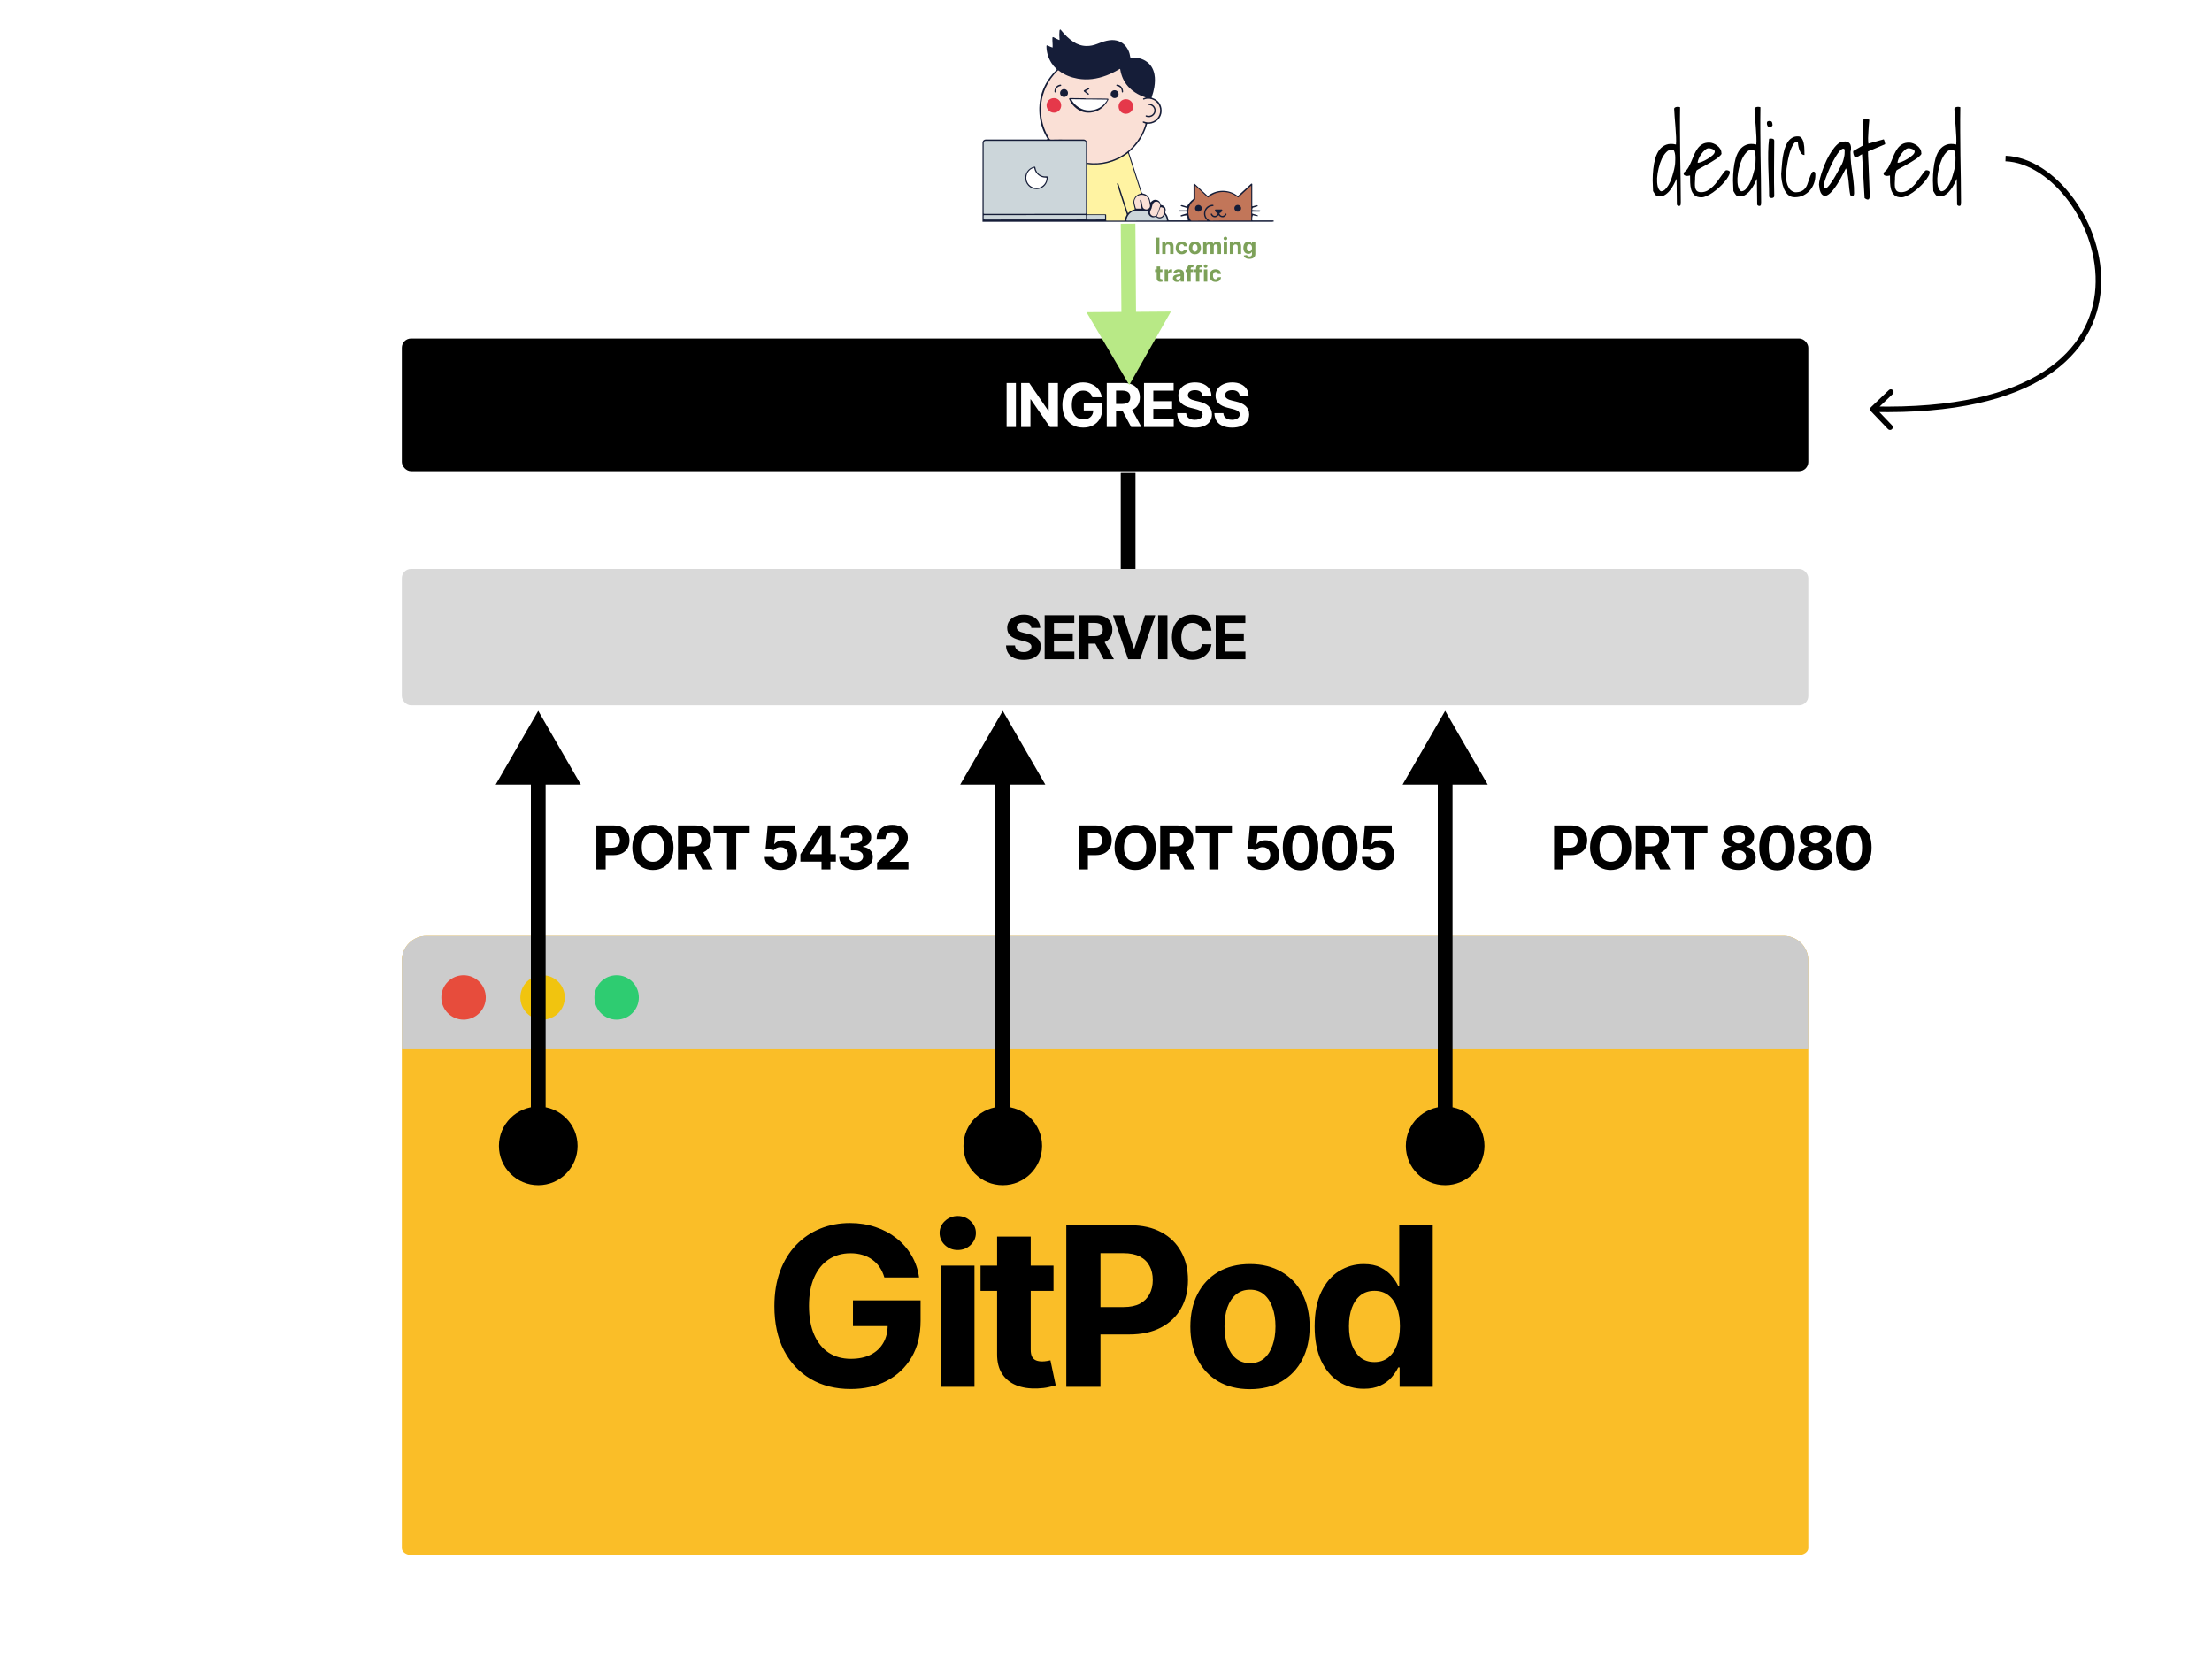 <svg width="1200" height="900" viewBox="0 0 1200 900" fill="none" xmlns="http://www.w3.org/2000/svg">
<rect width="1200" height="900" fill="white"/>
<path fill-rule="evenodd" clip-rule="evenodd" d="M981 839.837C981 841.934 978.611 843.633 975.663 843.633H223.337C220.389 843.633 218 841.934 218 839.837V521.026C218 513.629 223.996 507.633 231.393 507.633H967.607C975.004 507.633 981 513.629 981 521.026V839.837Z" fill="#FABE28"/>
<path d="M479.761 693.026C479.162 690.943 478.32 689.102 477.235 687.504C476.151 685.878 474.824 684.508 473.255 683.395C471.714 682.254 469.945 681.383 467.947 680.784C465.978 680.185 463.795 679.885 461.398 679.885C456.918 679.885 452.98 680.998 449.584 683.224C446.217 685.45 443.592 688.688 441.708 692.94C439.825 697.164 438.883 702.329 438.883 708.435C438.883 714.542 439.811 719.735 441.665 724.016C443.52 728.296 446.146 731.564 449.541 733.818C452.937 736.044 456.946 737.157 461.569 737.157C465.764 737.157 469.345 736.415 472.313 734.931C475.309 733.418 477.592 731.293 479.162 728.553C480.76 725.814 481.559 722.575 481.559 718.837L485.325 719.393H462.725V705.439H499.408V716.482C499.408 724.187 497.781 730.807 494.528 736.343C491.275 741.851 486.795 746.103 481.088 749.099C475.381 752.067 468.846 753.551 461.484 753.551C453.265 753.551 446.046 751.739 439.825 748.114C433.604 744.462 428.753 739.283 425.272 732.577C421.819 725.842 420.092 717.852 420.092 708.606C420.092 701.501 421.12 695.166 423.174 689.602C425.257 684.009 428.168 679.272 431.906 675.391C435.644 671.51 439.996 668.556 444.961 666.53C449.927 664.504 455.306 663.491 461.098 663.491C466.064 663.491 470.686 664.219 474.967 665.674C479.247 667.101 483.043 669.127 486.353 671.752C489.691 674.378 492.417 677.502 494.528 681.126C496.64 684.722 497.995 688.688 498.595 693.026H479.761ZM510.411 752.352V686.605H528.645V752.352H510.411ZM519.571 678.13C516.86 678.13 514.534 677.231 512.594 675.433C510.682 673.607 509.726 671.424 509.726 668.884C509.726 666.373 510.682 664.219 512.594 662.421C514.534 660.595 516.86 659.682 519.571 659.682C522.282 659.682 524.593 660.595 526.505 662.421C528.446 664.219 529.416 666.373 529.416 668.884C529.416 671.424 528.446 673.607 526.505 675.433C524.593 677.231 522.282 678.13 519.571 678.13ZM571.526 686.605V700.303H531.933V686.605H571.526ZM540.922 670.853H559.156V732.149C559.156 733.832 559.413 735.145 559.927 736.087C560.44 737 561.154 737.642 562.067 738.013C563.009 738.384 564.093 738.569 565.32 738.569C566.176 738.569 567.032 738.498 567.888 738.355C568.744 738.184 569.401 738.056 569.857 737.97L572.725 751.539C571.812 751.824 570.528 752.152 568.873 752.523C567.218 752.923 565.206 753.165 562.837 753.251C558.443 753.422 554.59 752.837 551.28 751.496C547.999 750.155 545.445 748.072 543.618 745.247C541.792 742.422 540.893 738.855 540.922 734.546V670.853ZM578.463 752.352V664.69H613.049C619.697 664.69 625.362 665.96 630.042 668.499C634.722 671.01 638.289 674.506 640.743 678.986C643.225 683.438 644.467 688.574 644.467 694.396C644.467 700.217 643.211 705.353 640.7 709.805C638.189 714.257 634.55 717.724 629.785 720.206C625.048 722.689 619.312 723.93 612.578 723.93H590.534V709.077H609.582C613.148 709.077 616.088 708.464 618.399 707.237C620.739 705.981 622.48 704.255 623.621 702.057C624.791 699.832 625.376 697.278 625.376 694.396C625.376 691.485 624.791 688.945 623.621 686.777C622.48 684.579 620.739 682.881 618.399 681.683C616.059 680.456 613.091 679.842 609.496 679.842H596.997V752.352H578.463ZM678.113 753.636C671.464 753.636 665.714 752.224 660.863 749.399C656.04 746.545 652.316 742.578 649.691 737.499C647.066 732.391 645.753 726.47 645.753 719.735C645.753 712.944 647.066 707.008 649.691 701.929C652.316 696.821 656.04 692.855 660.863 690.03C665.714 687.176 671.464 685.749 678.113 685.749C684.762 685.749 690.497 687.176 695.32 690.03C700.171 692.855 703.909 696.821 706.535 701.929C709.16 707.008 710.473 712.944 710.473 719.735C710.473 726.47 709.16 732.391 706.535 737.499C703.909 742.578 700.171 746.545 695.32 749.399C690.497 752.224 684.762 753.636 678.113 753.636ZM678.198 739.511C681.223 739.511 683.749 738.655 685.775 736.943C687.801 735.202 689.328 732.833 690.355 729.837C691.411 726.841 691.939 723.431 691.939 719.607C691.939 715.783 691.411 712.373 690.355 709.377C689.328 706.381 687.801 704.012 685.775 702.272C683.749 700.531 681.223 699.66 678.198 699.66C675.145 699.66 672.577 700.531 670.494 702.272C668.439 704.012 666.884 706.381 665.828 709.377C664.801 712.373 664.287 715.783 664.287 719.607C664.287 723.431 664.801 726.841 665.828 729.837C666.884 732.833 668.439 735.202 670.494 736.943C672.577 738.655 675.145 739.511 678.198 739.511ZM739.86 753.422C734.866 753.422 730.343 752.138 726.291 749.57C722.267 746.973 719.071 743.163 716.703 738.141C714.363 733.09 713.193 726.898 713.193 719.564C713.193 712.031 714.406 705.767 716.831 700.773C719.257 695.751 722.481 691.999 726.505 689.516C730.557 687.005 734.994 685.749 739.817 685.749C743.498 685.749 746.566 686.377 749.02 687.633C751.503 688.86 753.5 690.401 755.012 692.255C756.553 694.082 757.723 695.879 758.522 697.649H759.079V664.69H777.27V752.352H759.293V741.822H758.522C757.666 743.649 756.453 745.461 754.884 747.258C753.343 749.028 751.331 750.497 748.849 751.667C746.395 752.837 743.398 753.422 739.86 753.422ZM745.638 738.912C748.578 738.912 751.06 738.113 753.086 736.515C755.141 734.888 756.71 732.619 757.795 729.709C758.908 726.798 759.464 723.388 759.464 719.479C759.464 715.569 758.922 712.173 757.837 709.291C756.753 706.409 755.184 704.183 753.129 702.614C751.074 701.044 748.578 700.26 745.638 700.26C742.642 700.26 740.117 701.073 738.062 702.7C736.008 704.326 734.452 706.58 733.396 709.463C732.341 712.345 731.813 715.683 731.813 719.479C731.813 723.302 732.341 726.684 733.396 729.623C734.481 732.534 736.036 734.817 738.062 736.472C740.117 738.098 742.642 738.912 745.638 738.912Z" fill="black"/>
<path d="M218 521.026C218 513.629 223.996 507.633 231.393 507.633H967.607C975.004 507.633 981 513.629 981 521.026V569.24H218V521.026Z" fill="#CCCCCC"/>
<path fill-rule="evenodd" clip-rule="evenodd" d="M263.536 541.116C263.536 547.773 258.14 553.169 251.482 553.169C244.825 553.169 239.429 547.773 239.429 541.116C239.429 534.458 244.825 529.062 251.482 529.062C258.14 529.062 263.536 534.458 263.536 541.116Z" fill="#E74C3C"/>
<path fill-rule="evenodd" clip-rule="evenodd" d="M306.393 541.116C306.393 547.773 300.997 553.169 294.339 553.169C287.681 553.169 282.286 547.773 282.286 541.116C282.286 534.458 287.681 529.062 294.339 529.062C300.997 529.062 306.393 534.458 306.393 541.116Z" fill="#F1C40F"/>
<path fill-rule="evenodd" clip-rule="evenodd" d="M346.571 541.116C346.571 547.773 341.176 553.169 334.518 553.169C327.86 553.169 322.464 547.773 322.464 541.116C322.464 534.458 327.86 529.062 334.518 529.062C341.176 529.062 346.571 534.458 346.571 541.116Z" fill="#2ECC71"/>
<path d="M784 385.633L760.906 425.633H807.094L784 385.633ZM762.667 621.633C762.667 633.415 772.218 642.967 784 642.967C795.782 642.967 805.333 633.415 805.333 621.633C805.333 609.851 795.782 600.3 784 600.3C772.218 600.3 762.667 609.851 762.667 621.633ZM780 421.633V621.633H788V421.633H780Z" fill="black"/>
<path d="M544 385.633L520.906 425.633H567.094L544 385.633ZM522.667 621.633C522.667 633.415 532.218 642.967 544 642.967C555.782 642.967 565.333 633.415 565.333 621.633C565.333 609.851 555.782 600.3 544 600.3C532.218 600.3 522.667 609.851 522.667 621.633ZM540 421.633V621.633H548V421.633H540Z" fill="black"/>
<path d="M292 385.633L268.906 425.633H315.094L292 385.633ZM270.667 621.633C270.667 633.415 280.218 642.967 292 642.967C303.782 642.967 313.333 633.415 313.333 621.633C313.333 609.851 303.782 600.3 292 600.3C280.218 600.3 270.667 609.851 270.667 621.633ZM288 421.633V621.633H296V421.633H288Z" fill="black"/>
<path d="M843.094 471.633V447.779H852.506C854.315 447.779 855.856 448.124 857.13 448.815C858.403 449.499 859.374 450.45 860.042 451.669C860.717 452.88 861.055 454.278 861.055 455.862C861.055 457.446 860.713 458.844 860.03 460.055C859.347 461.267 858.357 462.21 857.06 462.886C855.771 463.561 854.21 463.899 852.378 463.899H846.379V459.857H851.562C852.533 459.857 853.333 459.69 853.962 459.357C854.598 459.015 855.072 458.545 855.383 457.947C855.701 457.342 855.86 456.647 855.86 455.862C855.86 455.07 855.701 454.379 855.383 453.789C855.072 453.191 854.598 452.729 853.962 452.403C853.325 452.069 852.517 451.902 851.539 451.902H848.138V471.633H843.094ZM884.94 459.706C884.94 462.307 884.447 464.52 883.461 466.345C882.482 468.17 881.147 469.564 879.454 470.527C877.769 471.482 875.874 471.959 873.77 471.959C871.65 471.959 869.748 471.478 868.063 470.515C866.377 469.552 865.046 468.158 864.067 466.334C863.089 464.509 862.6 462.3 862.6 459.706C862.6 457.105 863.089 454.892 864.067 453.067C865.046 451.242 866.377 449.852 868.063 448.897C869.748 447.934 871.65 447.453 873.77 447.453C875.874 447.453 877.769 447.934 879.454 448.897C881.147 449.852 882.482 451.242 883.461 453.067C884.447 454.892 884.94 457.105 884.94 459.706ZM879.827 459.706C879.827 458.021 879.574 456.6 879.07 455.443C878.573 454.286 877.87 453.408 876.961 452.811C876.053 452.213 874.989 451.914 873.77 451.914C872.551 451.914 871.487 452.213 870.578 452.811C869.67 453.408 868.963 454.286 868.459 455.443C867.962 456.6 867.713 458.021 867.713 459.706C867.713 461.391 867.962 462.812 868.459 463.969C868.963 465.126 869.67 466.004 870.578 466.601C871.487 467.199 872.551 467.498 873.77 467.498C874.989 467.498 876.053 467.199 876.961 466.601C877.87 466.004 878.573 465.126 879.07 463.969C879.574 462.812 879.827 461.391 879.827 459.706ZM887.364 471.633V447.779H896.775C898.577 447.779 900.114 448.101 901.388 448.746C902.669 449.382 903.644 450.287 904.312 451.459C904.987 452.624 905.325 453.995 905.325 455.571C905.325 457.155 904.983 458.518 904.3 459.659C903.617 460.793 902.627 461.663 901.33 462.269C900.041 462.874 898.48 463.177 896.647 463.177H890.346V459.124H895.832C896.795 459.124 897.595 458.992 898.231 458.728C898.868 458.464 899.342 458.068 899.652 457.54C899.971 457.012 900.13 456.355 900.13 455.571C900.13 454.779 899.971 454.111 899.652 453.568C899.342 453.024 898.864 452.613 898.22 452.333C897.583 452.046 896.779 451.902 895.809 451.902H892.408V471.633H887.364ZM900.246 460.778L906.175 471.633H900.608L894.807 460.778H900.246ZM906.669 451.937V447.779H926.26V451.937H918.957V471.633H913.972V451.937H906.669ZM943.213 471.959C941.419 471.959 939.823 471.668 938.426 471.086C937.036 470.496 935.945 469.692 935.153 468.675C934.361 467.658 933.965 466.504 933.965 465.215C933.965 464.221 934.19 463.309 934.64 462.478C935.098 461.64 935.72 460.945 936.504 460.393C937.288 459.834 938.166 459.477 939.136 459.322V459.159C937.863 458.902 936.83 458.285 936.038 457.307C935.246 456.32 934.85 455.175 934.85 453.871C934.85 452.636 935.211 451.537 935.933 450.574C936.655 449.604 937.645 448.843 938.903 448.291C940.169 447.732 941.606 447.453 943.213 447.453C944.82 447.453 946.253 447.732 947.511 448.291C948.777 448.85 949.771 449.615 950.493 450.586C951.215 451.549 951.58 452.644 951.588 453.871C951.58 455.183 951.176 456.328 950.376 457.307C949.577 458.285 948.552 458.902 947.301 459.159V459.322C948.256 459.477 949.122 459.834 949.899 460.393C950.683 460.945 951.304 461.64 951.762 462.478C952.228 463.309 952.465 464.221 952.473 465.215C952.465 466.504 952.065 467.658 951.273 468.675C950.481 469.692 949.386 470.496 947.989 471.086C946.599 471.668 945.007 471.959 943.213 471.959ZM943.213 468.255C944.013 468.255 944.712 468.112 945.31 467.824C945.907 467.529 946.373 467.126 946.707 466.613C947.049 466.093 947.22 465.495 947.22 464.819C947.22 464.128 947.045 463.519 946.696 462.991C946.346 462.455 945.873 462.036 945.275 461.733C944.677 461.422 943.989 461.267 943.213 461.267C942.444 461.267 941.757 461.422 941.151 461.733C940.546 462.036 940.068 462.455 939.719 462.991C939.377 463.519 939.206 464.128 939.206 464.819C939.206 465.495 939.373 466.093 939.707 466.613C940.041 467.126 940.511 467.529 941.116 467.824C941.722 468.112 942.421 468.255 943.213 468.255ZM943.213 457.598C943.881 457.598 944.475 457.462 944.995 457.19C945.515 456.918 945.923 456.542 946.218 456.06C946.513 455.579 946.661 455.024 946.661 454.395C946.661 453.773 946.513 453.23 946.218 452.764C945.923 452.29 945.519 451.921 945.007 451.657C944.494 451.386 943.896 451.25 943.213 451.25C942.537 451.25 941.939 451.386 941.419 451.657C940.899 451.921 940.491 452.29 940.196 452.764C939.909 453.23 939.765 453.773 939.765 454.395C939.765 455.024 939.913 455.579 940.208 456.06C940.503 456.542 940.911 456.918 941.431 457.19C941.951 457.462 942.545 457.598 943.213 457.598ZM964.04 472.157C962.037 472.15 960.313 471.657 958.869 470.678C957.432 469.7 956.326 468.283 955.549 466.427C954.78 464.571 954.4 462.338 954.408 459.729C954.408 457.128 954.792 454.911 955.561 453.078C956.337 451.246 957.444 449.852 958.88 448.897C960.325 447.934 962.045 447.453 964.04 447.453C966.036 447.453 967.752 447.934 969.189 448.897C970.633 449.86 971.743 451.258 972.52 453.09C973.296 454.915 973.681 457.128 973.673 459.729C973.673 462.346 973.285 464.583 972.508 466.438C971.74 468.294 970.637 469.711 969.2 470.69C967.764 471.668 966.044 472.157 964.04 472.157ZM964.04 467.976C965.407 467.976 966.498 467.289 967.313 465.914C968.129 464.54 968.533 462.478 968.525 459.729C968.525 457.92 968.338 456.414 967.966 455.21C967.601 454.006 967.08 453.102 966.405 452.496C965.737 451.89 964.949 451.588 964.04 451.588C962.681 451.588 961.594 452.267 960.779 453.626C959.964 454.985 959.552 457.019 959.544 459.729C959.544 461.562 959.727 463.092 960.092 464.319C960.465 465.538 960.989 466.454 961.664 467.067C962.34 467.673 963.132 467.976 964.04 467.976ZM984.856 471.959C983.062 471.959 981.467 471.668 980.069 471.086C978.679 470.496 977.588 469.692 976.796 468.675C976.004 467.658 975.608 466.504 975.608 465.215C975.608 464.221 975.833 463.309 976.283 462.478C976.742 461.64 977.363 460.945 978.147 460.393C978.931 459.834 979.809 459.477 980.779 459.322V459.159C979.506 458.902 978.473 458.285 977.681 457.307C976.889 456.32 976.493 455.175 976.493 453.871C976.493 452.636 976.854 451.537 977.576 450.574C978.298 449.604 979.289 448.843 980.547 448.291C981.812 447.732 983.249 447.453 984.856 447.453C986.464 447.453 987.896 447.732 989.154 448.291C990.42 448.85 991.414 449.615 992.136 450.586C992.858 451.549 993.223 452.644 993.231 453.871C993.223 455.183 992.819 456.328 992.02 457.307C991.22 458.285 990.195 458.902 988.945 459.159V459.322C989.9 459.477 990.765 459.834 991.542 460.393C992.326 460.945 992.947 461.64 993.406 462.478C993.872 463.309 994.108 464.221 994.116 465.215C994.108 466.504 993.708 467.658 992.916 468.675C992.124 469.692 991.029 470.496 989.632 471.086C988.242 471.668 986.65 471.959 984.856 471.959ZM984.856 468.255C985.656 468.255 986.355 468.112 986.953 467.824C987.551 467.529 988.017 467.126 988.35 466.613C988.692 466.093 988.863 465.495 988.863 464.819C988.863 464.128 988.688 463.519 988.339 462.991C987.989 462.455 987.516 462.036 986.918 461.733C986.32 461.422 985.633 461.267 984.856 461.267C984.087 461.267 983.4 461.422 982.795 461.733C982.189 462.036 981.711 462.455 981.362 462.991C981.02 463.519 980.849 464.128 980.849 464.819C980.849 465.495 981.016 466.093 981.35 466.613C981.684 467.126 982.154 467.529 982.76 467.824C983.365 468.112 984.064 468.255 984.856 468.255ZM984.856 457.598C985.524 457.598 986.118 457.462 986.638 457.19C987.159 456.918 987.566 456.542 987.861 456.06C988.156 455.579 988.304 455.024 988.304 454.395C988.304 453.773 988.156 453.23 987.861 452.764C987.566 452.29 987.162 451.921 986.65 451.657C986.137 451.386 985.539 451.25 984.856 451.25C984.181 451.25 983.583 451.386 983.062 451.657C982.542 451.921 982.134 452.29 981.839 452.764C981.552 453.23 981.408 453.773 981.408 454.395C981.408 455.024 981.556 455.579 981.851 456.06C982.146 456.542 982.554 456.918 983.074 457.19C983.594 457.462 984.188 457.598 984.856 457.598ZM1005.68 472.157C1003.68 472.15 1001.96 471.657 1000.51 470.678C999.075 469.7 997.969 468.283 997.192 466.427C996.424 464.571 996.043 462.338 996.051 459.729C996.051 457.128 996.435 454.911 997.204 453.078C997.981 451.246 999.087 449.852 1000.52 448.897C1001.97 447.934 1003.69 447.453 1005.68 447.453C1007.68 447.453 1009.4 447.934 1010.83 448.897C1012.28 449.86 1013.39 451.258 1014.16 453.09C1014.94 454.915 1015.32 457.128 1015.32 459.729C1015.32 462.346 1014.93 464.583 1014.15 466.438C1013.38 468.294 1012.28 469.711 1010.84 470.69C1009.41 471.668 1007.69 472.157 1005.68 472.157ZM1005.68 467.976C1007.05 467.976 1008.14 467.289 1008.96 465.914C1009.77 464.54 1010.18 462.478 1010.17 459.729C1010.17 457.92 1009.98 456.414 1009.61 455.21C1009.24 454.006 1008.72 453.102 1008.05 452.496C1007.38 451.89 1006.59 451.588 1005.68 451.588C1004.32 451.588 1003.24 452.267 1002.42 453.626C1001.61 454.985 1001.2 457.019 1001.19 459.729C1001.19 461.562 1001.37 463.092 1001.73 464.319C1002.11 465.538 1002.63 466.454 1003.31 467.067C1003.98 467.673 1004.78 467.976 1005.68 467.976Z" fill="black"/>
<path d="M585.139 471.633V447.779H594.55C596.36 447.779 597.901 448.124 599.174 448.815C600.448 449.499 601.419 450.45 602.086 451.669C602.762 452.88 603.1 454.278 603.1 455.862C603.1 457.446 602.758 458.844 602.075 460.055C601.391 461.267 600.401 462.21 599.104 462.886C597.815 463.561 596.255 463.899 594.422 463.899H588.424V459.857H593.607C594.577 459.857 595.377 459.69 596.006 459.357C596.643 459.015 597.117 458.545 597.427 457.947C597.746 457.342 597.905 456.647 597.905 455.862C597.905 455.07 597.746 454.379 597.427 453.789C597.117 453.191 596.643 452.729 596.006 452.403C595.369 452.069 594.562 451.902 593.583 451.902H590.182V471.633H585.139ZM626.985 459.706C626.985 462.307 626.492 464.52 625.505 466.345C624.527 468.17 623.191 469.564 621.499 470.527C619.813 471.482 617.919 471.959 615.814 471.959C613.695 471.959 611.792 471.478 610.107 470.515C608.422 469.552 607.09 468.158 606.112 466.334C605.133 464.509 604.644 462.3 604.644 459.706C604.644 457.105 605.133 454.892 606.112 453.067C607.09 451.242 608.422 449.852 610.107 448.897C611.792 447.934 613.695 447.453 615.814 447.453C617.919 447.453 619.813 447.934 621.499 448.897C623.191 449.852 624.527 451.242 625.505 453.067C626.492 454.892 626.985 457.105 626.985 459.706ZM621.871 459.706C621.871 458.021 621.619 456.6 621.114 455.443C620.617 454.286 619.914 453.408 619.006 452.811C618.097 452.213 617.034 451.914 615.814 451.914C614.595 451.914 613.531 452.213 612.623 452.811C611.714 453.408 611.008 454.286 610.503 455.443C610.006 456.6 609.758 458.021 609.758 459.706C609.758 461.391 610.006 462.812 610.503 463.969C611.008 465.126 611.714 466.004 612.623 466.601C613.531 467.199 614.595 467.498 615.814 467.498C617.034 467.498 618.097 467.199 619.006 466.601C619.914 466.004 620.617 465.126 621.114 463.969C621.619 462.812 621.871 461.391 621.871 459.706ZM629.409 471.633V447.779H638.82C640.621 447.779 642.159 448.101 643.432 448.746C644.714 449.382 645.688 450.287 646.356 451.459C647.032 452.624 647.369 453.995 647.369 455.571C647.369 457.155 647.028 458.518 646.344 459.659C645.661 460.793 644.671 461.663 643.374 462.269C642.085 462.874 640.524 463.177 638.692 463.177H632.39V459.124H637.877C638.839 459.124 639.639 458.992 640.276 458.728C640.913 458.464 641.386 458.068 641.697 457.54C642.015 457.012 642.175 456.355 642.175 455.571C642.175 454.779 642.015 454.111 641.697 453.568C641.386 453.024 640.909 452.613 640.264 452.333C639.628 452.046 638.824 451.902 637.853 451.902H634.452V471.633H629.409ZM642.291 460.778L648.22 471.633H642.652L636.852 460.778H642.291ZM648.713 451.937V447.779H668.305V451.937H661.001V471.633H656.016V451.937H648.713ZM685.071 471.959C683.425 471.959 681.957 471.657 680.668 471.051C679.387 470.445 678.37 469.61 677.617 468.547C676.863 467.483 676.471 466.264 676.44 464.889H681.332C681.387 465.813 681.775 466.563 682.497 467.137C683.219 467.712 684.077 467.999 685.071 467.999C685.863 467.999 686.562 467.824 687.168 467.475C687.781 467.118 688.259 466.625 688.6 465.996C688.95 465.359 689.125 464.629 689.125 463.806C689.125 462.967 688.946 462.23 688.589 461.593C688.239 460.956 687.754 460.459 687.133 460.102C686.512 459.745 685.801 459.562 685.001 459.555C684.302 459.555 683.623 459.698 682.963 459.986C682.311 460.273 681.802 460.665 681.437 461.162L676.953 460.358L678.082 447.779H692.665V451.902H682.241L681.623 457.877H681.763C682.182 457.287 682.815 456.798 683.662 456.41C684.508 456.021 685.456 455.827 686.504 455.827C687.94 455.827 689.222 456.165 690.348 456.841C691.473 457.516 692.363 458.444 693.015 459.624C693.667 460.797 693.989 462.148 693.982 463.678C693.989 465.285 693.617 466.714 692.863 467.964C692.118 469.207 691.074 470.185 689.73 470.899C688.395 471.606 686.842 471.959 685.071 471.959ZM705.54 472.157C703.537 472.15 701.813 471.657 700.369 470.678C698.932 469.7 697.826 468.283 697.049 466.427C696.28 464.571 695.9 462.338 695.908 459.729C695.908 457.128 696.292 454.911 697.061 453.078C697.837 451.246 698.944 449.852 700.38 448.897C701.825 447.934 703.545 447.453 705.54 447.453C707.536 447.453 709.252 447.934 710.689 448.897C712.133 449.86 713.243 451.258 714.02 453.09C714.796 454.915 715.181 457.128 715.173 459.729C715.173 462.346 714.785 464.583 714.008 466.438C713.24 468.294 712.137 469.711 710.7 470.69C709.264 471.668 707.544 472.157 705.54 472.157ZM705.54 467.976C706.907 467.976 707.998 467.289 708.813 465.914C709.629 464.54 710.033 462.478 710.025 459.729C710.025 457.92 709.838 456.414 709.466 455.21C709.101 454.006 708.58 453.102 707.905 452.496C707.237 451.89 706.449 451.588 705.54 451.588C704.181 451.588 703.094 452.267 702.279 453.626C701.464 454.985 701.052 457.019 701.044 459.729C701.044 461.562 701.227 463.092 701.592 464.319C701.965 465.538 702.489 466.454 703.164 467.067C703.84 467.673 704.632 467.976 705.54 467.976ZM726.81 472.157C724.807 472.15 723.083 471.657 721.639 470.678C720.202 469.7 719.096 468.283 718.319 466.427C717.55 464.571 717.17 462.338 717.178 459.729C717.178 457.128 717.562 454.911 718.331 453.078C719.107 451.246 720.214 449.852 721.65 448.897C723.095 447.934 724.815 447.453 726.81 447.453C728.806 447.453 730.522 447.934 731.959 448.897C733.403 449.86 734.513 451.258 735.29 453.09C736.066 454.915 736.451 457.128 736.443 459.729C736.443 462.346 736.055 464.583 735.278 466.438C734.51 468.294 733.407 469.711 731.97 470.69C730.534 471.668 728.814 472.157 726.81 472.157ZM726.81 467.976C728.177 467.976 729.268 467.289 730.083 465.914C730.899 464.54 731.303 462.478 731.295 459.729C731.295 457.92 731.108 456.414 730.736 455.21C730.371 454.006 729.85 453.102 729.175 452.496C728.507 451.89 727.719 451.588 726.81 451.588C725.452 451.588 724.364 452.267 723.549 453.626C722.734 454.985 722.322 457.019 722.314 459.729C722.314 461.562 722.497 463.092 722.862 464.319C723.235 465.538 723.759 466.454 724.434 467.067C725.11 467.673 725.902 467.976 726.81 467.976ZM747.44 471.959C745.794 471.959 744.326 471.657 743.037 471.051C741.756 470.445 740.738 469.61 739.985 468.547C739.232 467.483 738.84 466.264 738.809 464.889H743.701C743.755 465.813 744.144 466.563 744.866 467.137C745.588 467.712 746.446 467.999 747.44 467.999C748.232 467.999 748.931 467.824 749.536 467.475C750.15 467.118 750.627 466.625 750.969 465.996C751.319 465.359 751.493 464.629 751.493 463.806C751.493 462.967 751.315 462.23 750.957 461.593C750.608 460.956 750.123 460.459 749.501 460.102C748.88 459.745 748.17 459.562 747.37 459.555C746.671 459.555 745.992 459.698 745.332 459.986C744.679 460.273 744.171 460.665 743.806 461.162L739.321 460.358L740.451 447.779H755.034V451.902H744.609L743.992 457.877H744.132C744.551 457.287 745.184 456.798 746.03 456.41C746.877 456.021 747.824 455.827 748.872 455.827C750.309 455.827 751.59 456.165 752.716 456.841C753.842 457.516 754.731 458.444 755.384 459.624C756.036 460.797 756.358 462.148 756.35 463.678C756.358 465.285 755.985 466.714 755.232 467.964C754.487 469.207 753.442 470.185 752.099 470.899C750.763 471.606 749.21 471.959 747.44 471.959Z" fill="black"/>
<path d="M323.536 471.633V447.779H332.947C334.756 447.779 336.298 448.124 337.571 448.815C338.845 449.499 339.815 450.45 340.483 451.669C341.159 452.88 341.497 454.278 341.497 455.862C341.497 457.446 341.155 458.844 340.472 460.055C339.788 461.267 338.798 462.21 337.501 462.886C336.212 463.561 334.652 463.899 332.819 463.899H326.82V459.857H332.004C332.974 459.857 333.774 459.69 334.403 459.357C335.04 459.015 335.513 458.545 335.824 457.947C336.142 457.342 336.302 456.647 336.302 455.862C336.302 455.07 336.142 454.379 335.824 453.789C335.513 453.191 335.04 452.729 334.403 452.403C333.766 452.069 332.959 451.902 331.98 451.902H328.579V471.633H323.536ZM365.381 459.706C365.381 462.307 364.888 464.52 363.902 466.345C362.924 468.17 361.588 469.564 359.895 470.527C358.21 471.482 356.316 471.959 354.211 471.959C352.091 471.959 350.189 471.478 348.504 470.515C346.819 469.552 345.487 468.158 344.509 466.334C343.53 464.509 343.041 462.3 343.041 459.706C343.041 457.105 343.53 454.892 344.509 453.067C345.487 451.242 346.819 449.852 348.504 448.897C350.189 447.934 352.091 447.453 354.211 447.453C356.316 447.453 358.21 447.934 359.895 448.897C361.588 449.852 362.924 451.242 363.902 453.067C364.888 454.892 365.381 457.105 365.381 459.706ZM360.268 459.706C360.268 458.021 360.016 456.6 359.511 455.443C359.014 454.286 358.311 453.408 357.403 452.811C356.494 452.213 355.43 451.914 354.211 451.914C352.992 451.914 351.928 452.213 351.02 452.811C350.111 453.408 349.405 454.286 348.9 455.443C348.403 456.6 348.154 458.021 348.154 459.706C348.154 461.391 348.403 462.812 348.9 463.969C349.405 465.126 350.111 466.004 351.02 466.601C351.928 467.199 352.992 467.498 354.211 467.498C355.43 467.498 356.494 467.199 357.403 466.601C358.311 466.004 359.014 465.126 359.511 463.969C360.016 462.812 360.268 461.391 360.268 459.706ZM367.806 471.633V447.779H377.217C379.018 447.779 380.556 448.101 381.829 448.746C383.111 449.382 384.085 450.287 384.753 451.459C385.429 452.624 385.766 453.995 385.766 455.571C385.766 457.155 385.425 458.518 384.741 459.659C384.058 460.793 383.068 461.663 381.771 462.269C380.482 462.874 378.921 463.177 377.089 463.177H370.787V459.124H376.273C377.236 459.124 378.036 458.992 378.673 458.728C379.31 458.464 379.783 458.068 380.094 457.54C380.412 457.012 380.571 456.355 380.571 455.571C380.571 454.779 380.412 454.111 380.094 453.568C379.783 453.024 379.306 452.613 378.661 452.333C378.024 452.046 377.221 451.902 376.25 451.902H372.849V471.633H367.806ZM380.688 460.778L386.617 471.633H381.049L375.248 460.778H380.688ZM387.11 451.937V447.779H406.701V451.937H399.398V471.633H394.413V451.937H387.11ZM423.468 471.959C421.822 471.959 420.354 471.657 419.065 471.051C417.784 470.445 416.767 469.61 416.013 468.547C415.26 467.483 414.868 466.264 414.837 464.889H419.729C419.783 465.813 420.172 466.563 420.894 467.137C421.616 467.712 422.474 467.999 423.468 467.999C424.26 467.999 424.959 467.824 425.565 467.475C426.178 467.118 426.656 466.625 426.997 465.996C427.347 465.359 427.521 464.629 427.521 463.806C427.521 462.967 427.343 462.23 426.986 461.593C426.636 460.956 426.151 460.459 425.53 460.102C424.908 459.745 424.198 459.562 423.398 459.555C422.699 459.555 422.02 459.698 421.36 459.986C420.707 460.273 420.199 460.665 419.834 461.162L415.35 460.358L416.479 447.779H431.062V451.902H420.638L420.02 457.877H420.16C420.579 457.287 421.212 456.798 422.059 456.41C422.905 456.021 423.852 455.827 424.901 455.827C426.337 455.827 427.618 456.165 428.744 456.841C429.87 457.516 430.759 458.444 431.412 459.624C432.064 460.797 432.386 462.148 432.379 463.678C432.386 465.285 432.014 466.714 431.26 467.964C430.515 469.207 429.47 470.185 428.127 470.899C426.791 471.606 425.238 471.959 423.468 471.959ZM434.223 467.44V463.468L444.182 447.779H447.606V453.276H445.58L439.301 463.212V463.398H453.453V467.44H434.223ZM445.673 471.633V466.229L445.766 464.47V447.779H450.495V471.633H445.673ZM464.319 471.959C462.58 471.959 461.031 471.66 459.672 471.063C458.321 470.457 457.253 469.626 456.469 468.57C455.692 467.506 455.292 466.279 455.269 464.889H460.347C460.378 465.472 460.569 465.984 460.918 466.427C461.275 466.862 461.749 467.199 462.339 467.44C462.929 467.681 463.593 467.801 464.331 467.801C465.1 467.801 465.779 467.665 466.369 467.394C466.959 467.122 467.421 466.745 467.755 466.264C468.089 465.782 468.256 465.227 468.256 464.598C468.256 463.961 468.077 463.398 467.72 462.909C467.371 462.412 466.866 462.024 466.206 461.744C465.554 461.465 464.777 461.325 463.877 461.325H461.652V457.621H463.877C464.638 457.621 465.309 457.489 465.892 457.225C466.482 456.961 466.94 456.596 467.266 456.13C467.592 455.656 467.755 455.105 467.755 454.476C467.755 453.878 467.612 453.354 467.324 452.904C467.045 452.446 466.649 452.088 466.136 451.832C465.631 451.576 465.041 451.448 464.366 451.448C463.682 451.448 463.057 451.572 462.49 451.821C461.924 452.061 461.469 452.407 461.128 452.857C460.786 453.308 460.604 453.836 460.58 454.441H455.746C455.77 453.067 456.162 451.855 456.923 450.807C457.684 449.759 458.709 448.94 459.998 448.349C461.295 447.752 462.758 447.453 464.389 447.453C466.035 447.453 467.476 447.752 468.71 448.349C469.945 448.947 470.904 449.755 471.587 450.772C472.278 451.782 472.62 452.915 472.612 454.173C472.62 455.509 472.205 456.623 471.366 457.516C470.535 458.409 469.452 458.976 468.116 459.217V459.403C469.871 459.628 471.207 460.238 472.123 461.232C473.047 462.218 473.505 463.453 473.498 464.936C473.505 466.295 473.113 467.502 472.321 468.558C471.537 469.614 470.454 470.445 469.071 471.051C467.689 471.657 466.105 471.959 464.319 471.959ZM475.811 471.633V467.999L484.302 460.137C485.024 459.438 485.63 458.809 486.119 458.25C486.616 457.691 486.993 457.144 487.249 456.608C487.505 456.064 487.633 455.478 487.633 454.849C487.633 454.15 487.474 453.548 487.156 453.044C486.837 452.531 486.403 452.139 485.851 451.867C485.3 451.588 484.675 451.448 483.976 451.448C483.246 451.448 482.609 451.595 482.066 451.89C481.522 452.185 481.103 452.609 480.808 453.16C480.513 453.711 480.365 454.367 480.365 455.128H475.578C475.578 453.568 475.931 452.213 476.638 451.063C477.345 449.914 478.335 449.025 479.608 448.396C480.882 447.767 482.349 447.453 484.011 447.453C485.719 447.453 487.206 447.755 488.472 448.361C489.745 448.959 490.736 449.79 491.442 450.854C492.149 451.918 492.502 453.137 492.502 454.511C492.502 455.412 492.324 456.301 491.966 457.178C491.617 458.056 490.992 459.03 490.091 460.102C489.19 461.166 487.921 462.443 486.282 463.934L482.8 467.347V467.51H492.817V471.633H475.811Z" fill="black"/>
<rect x="218" y="308.633" width="763" height="74" rx="5" fill="#D9D9D9"/>
<path d="M559.481 340.639C559.388 339.7 558.988 338.97 558.281 338.449C557.575 337.929 556.616 337.669 555.404 337.669C554.581 337.669 553.886 337.786 553.32 338.019C552.753 338.244 552.318 338.558 552.015 338.962C551.72 339.366 551.572 339.824 551.572 340.336C551.557 340.764 551.646 341.136 551.84 341.455C552.042 341.773 552.318 342.049 552.667 342.282C553.017 342.507 553.42 342.705 553.879 342.876C554.337 343.039 554.826 343.178 555.346 343.295L557.489 343.807C558.53 344.04 559.485 344.351 560.355 344.739C561.224 345.128 561.978 345.605 562.614 346.172C563.251 346.739 563.744 347.407 564.094 348.175C564.451 348.944 564.633 349.825 564.641 350.819C564.633 352.279 564.261 353.545 563.523 354.617C562.793 355.68 561.737 356.507 560.355 357.098C558.98 357.68 557.322 357.971 555.381 357.971C553.455 357.971 551.778 357.676 550.349 357.086C548.928 356.496 547.818 355.622 547.018 354.465C546.226 353.3 545.811 351.86 545.772 350.144H550.652C550.707 350.944 550.936 351.611 551.339 352.147C551.751 352.675 552.298 353.075 552.982 353.347C553.673 353.611 554.453 353.743 555.323 353.743C556.177 353.743 556.919 353.619 557.548 353.37C558.184 353.122 558.677 352.776 559.027 352.334C559.376 351.891 559.551 351.382 559.551 350.808C559.551 350.272 559.392 349.822 559.073 349.457C558.763 349.092 558.305 348.781 557.699 348.525C557.101 348.269 556.367 348.036 555.498 347.826L552.9 347.174C550.889 346.684 549.301 345.92 548.136 344.879C546.972 343.839 546.393 342.437 546.401 340.674C546.393 339.23 546.777 337.968 547.554 336.889C548.338 335.809 549.414 334.967 550.78 334.361C552.147 333.755 553.7 333.453 555.439 333.453C557.21 333.453 558.755 333.755 560.075 334.361C561.403 334.967 562.436 335.809 563.173 336.889C563.911 337.968 564.292 339.218 564.315 340.639H559.481ZM566.722 357.633V333.779H582.795V337.937H571.765V343.621H581.968V347.779H571.765V353.475H582.842V357.633H566.722ZM585.493 357.633V333.779H594.904C596.706 333.779 598.243 334.101 599.517 334.746C600.798 335.382 601.773 336.287 602.441 337.459C603.116 338.624 603.454 339.995 603.454 341.571C603.454 343.155 603.112 344.518 602.429 345.659C601.746 346.793 600.756 347.663 599.459 348.269C598.17 348.874 596.609 349.177 594.776 349.177H588.475V345.124H593.961C594.924 345.124 595.724 344.992 596.36 344.728C596.997 344.464 597.471 344.068 597.781 343.54C598.1 343.012 598.259 342.355 598.259 341.571C598.259 340.779 598.1 340.111 597.781 339.568C597.471 339.024 596.993 338.613 596.349 338.333C595.712 338.046 594.908 337.902 593.938 337.902H590.537V357.633H585.493ZM598.375 346.778L604.304 357.633H598.737L592.936 346.778H598.375ZM609.375 333.779L615.141 351.903H615.362L621.139 333.779H626.73L618.507 357.633H612.008L603.773 333.779H609.375ZM633.333 333.779V357.633H628.289V333.779H633.333ZM657.218 342.13H652.116C652.023 341.47 651.833 340.884 651.545 340.371C651.258 339.851 650.889 339.408 650.439 339.044C649.988 338.679 649.468 338.399 648.878 338.205C648.296 338.011 647.663 337.914 646.979 337.914C645.745 337.914 644.669 338.22 643.753 338.834C642.837 339.44 642.126 340.325 641.622 341.49C641.117 342.647 640.864 344.052 640.864 345.706C640.864 347.407 641.117 348.835 641.622 349.992C642.134 351.149 642.848 352.023 643.765 352.613C644.681 353.203 645.741 353.498 646.945 353.498C647.62 353.498 648.245 353.409 648.82 353.23C649.402 353.052 649.919 352.792 650.369 352.45C650.819 352.101 651.192 351.677 651.487 351.18C651.79 350.683 652 350.117 652.116 349.48L657.218 349.503C657.086 350.598 656.756 351.654 656.228 352.671C655.708 353.681 655.005 354.585 654.12 355.385C653.242 356.177 652.194 356.806 650.975 357.272C649.763 357.73 648.393 357.959 646.863 357.959C644.735 357.959 642.833 357.478 641.156 356.515C639.486 355.552 638.166 354.158 637.195 352.334C636.233 350.509 635.751 348.3 635.751 345.706C635.751 343.105 636.24 340.892 637.219 339.067C638.197 337.242 639.525 335.852 641.202 334.897C642.879 333.934 644.766 333.453 646.863 333.453C648.245 333.453 649.526 333.647 650.707 334.035C651.895 334.423 652.947 334.99 653.863 335.736C654.78 336.473 655.525 337.378 656.1 338.449C656.682 339.521 657.055 340.748 657.218 342.13ZM659.522 357.633V333.779H675.596V337.937H664.566V343.621H674.769V347.779H664.566V353.475H675.643V357.633H659.522Z" fill="black"/>
<rect x="218" y="183.633" width="763" height="72" rx="5" fill="black"/>
<path d="M551.123 207.779V231.633H546.08V207.779H551.123ZM573.913 207.779V231.633H569.557L559.179 216.619H559.004V231.633H553.961V207.779H558.387L568.683 222.781H568.893V207.779H573.913ZM592.586 215.49C592.423 214.923 592.194 214.422 591.899 213.987C591.603 213.544 591.242 213.172 590.815 212.869C590.396 212.558 589.915 212.321 589.371 212.158C588.835 211.995 588.241 211.914 587.589 211.914C586.37 211.914 585.298 212.217 584.374 212.822C583.458 213.428 582.743 214.309 582.231 215.466C581.718 216.615 581.462 218.021 581.462 219.683C581.462 221.344 581.715 222.758 582.219 223.923C582.724 225.087 583.438 225.976 584.362 226.59C585.286 227.196 586.377 227.498 587.635 227.498C588.777 227.498 589.751 227.296 590.559 226.893C591.374 226.481 591.996 225.903 592.423 225.157C592.858 224.412 593.075 223.53 593.075 222.513L594.1 222.665H587.95V218.867H597.932V221.873C597.932 223.969 597.489 225.771 596.604 227.277C595.719 228.776 594.5 229.933 592.947 230.748C591.394 231.556 589.616 231.959 587.612 231.959C585.376 231.959 583.411 231.466 581.718 230.48C580.026 229.486 578.706 228.077 577.758 226.252C576.819 224.419 576.349 222.245 576.349 219.729C576.349 217.796 576.628 216.072 577.187 214.558C577.754 213.036 578.546 211.747 579.564 210.691C580.581 209.635 581.765 208.831 583.116 208.28C584.467 207.728 585.931 207.453 587.507 207.453C588.858 207.453 590.116 207.651 591.281 208.047C592.446 208.435 593.479 208.986 594.379 209.701C595.288 210.415 596.03 211.265 596.604 212.251C597.179 213.23 597.548 214.309 597.711 215.49H592.586ZM600.408 231.633V207.779H609.82C611.621 207.779 613.159 208.101 614.432 208.746C615.714 209.382 616.688 210.287 617.356 211.459C618.031 212.624 618.369 213.995 618.369 215.571C618.369 217.155 618.028 218.518 617.344 219.659C616.661 220.793 615.671 221.663 614.374 222.269C613.085 222.874 611.524 223.177 609.692 223.177H603.39V219.124H608.876C609.839 219.124 610.639 218.992 611.276 218.728C611.913 218.464 612.386 218.068 612.697 217.54C613.015 217.012 613.174 216.355 613.174 215.571C613.174 214.779 613.015 214.111 612.697 213.568C612.386 213.024 611.909 212.613 611.264 212.333C610.627 212.046 609.824 211.902 608.853 211.902H605.452V231.633H600.408ZM613.291 220.778L619.22 231.633H613.652L607.851 220.778H613.291ZM620.621 231.633V207.779H636.695V211.937H625.665V217.621H635.868V221.779H625.665V227.475H636.742V231.633H620.621ZM652.334 214.639C652.24 213.7 651.841 212.97 651.134 212.449C650.427 211.929 649.468 211.669 648.257 211.669C647.434 211.669 646.739 211.786 646.172 212.019C645.605 212.244 645.17 212.558 644.867 212.962C644.572 213.366 644.425 213.824 644.425 214.336C644.409 214.764 644.499 215.136 644.693 215.455C644.895 215.773 645.17 216.049 645.52 216.282C645.869 216.507 646.273 216.705 646.731 216.876C647.189 217.039 647.678 217.178 648.199 217.295L650.342 217.807C651.382 218.04 652.338 218.351 653.207 218.739C654.077 219.128 654.83 219.605 655.467 220.172C656.104 220.739 656.597 221.407 656.946 222.175C657.303 222.944 657.486 223.825 657.494 224.819C657.486 226.279 657.113 227.545 656.375 228.617C655.646 229.68 654.589 230.507 653.207 231.098C651.833 231.68 650.175 231.971 648.234 231.971C646.308 231.971 644.631 231.676 643.202 231.086C641.781 230.496 640.67 229.622 639.871 228.465C639.079 227.3 638.663 225.86 638.624 224.144H643.505C643.559 224.944 643.788 225.611 644.192 226.147C644.603 226.675 645.151 227.075 645.834 227.347C646.525 227.611 647.306 227.743 648.175 227.743C649.03 227.743 649.771 227.619 650.4 227.37C651.037 227.122 651.53 226.776 651.879 226.334C652.229 225.891 652.404 225.382 652.404 224.808C652.404 224.272 652.244 223.822 651.926 223.457C651.615 223.092 651.157 222.781 650.552 222.525C649.954 222.269 649.22 222.036 648.35 221.826L645.753 221.174C643.742 220.684 642.154 219.92 640.989 218.879C639.824 217.839 639.246 216.437 639.253 214.674C639.246 213.23 639.63 211.968 640.406 210.889C641.191 209.809 642.266 208.967 643.633 208.361C644.999 207.755 646.553 207.453 648.292 207.453C650.062 207.453 651.608 207.755 652.928 208.361C654.256 208.967 655.288 209.809 656.026 210.889C656.764 211.968 657.144 213.218 657.167 214.639H652.334ZM672.515 214.639C672.421 213.7 672.022 212.97 671.315 212.449C670.608 211.929 669.649 211.669 668.438 211.669C667.615 211.669 666.92 211.786 666.353 212.019C665.786 212.244 665.351 212.558 665.048 212.962C664.753 213.366 664.606 213.824 664.606 214.336C664.59 214.764 664.68 215.136 664.874 215.455C665.076 215.773 665.351 216.049 665.701 216.282C666.05 216.507 666.454 216.705 666.912 216.876C667.37 217.039 667.859 217.178 668.38 217.295L670.523 217.807C671.563 218.04 672.519 218.351 673.388 218.739C674.258 219.128 675.011 219.605 675.648 220.172C676.285 220.739 676.778 221.407 677.127 222.175C677.484 222.944 677.667 223.825 677.675 224.819C677.667 226.279 677.294 227.545 676.556 228.617C675.826 229.68 674.77 230.507 673.388 231.098C672.014 231.68 670.356 231.971 668.415 231.971C666.489 231.971 664.812 231.676 663.383 231.086C661.962 230.496 660.851 229.622 660.052 228.465C659.26 227.3 658.844 225.86 658.805 224.144H663.686C663.74 224.944 663.969 225.611 664.373 226.147C664.784 226.675 665.332 227.075 666.015 227.347C666.706 227.611 667.487 227.743 668.356 227.743C669.211 227.743 669.952 227.619 670.581 227.37C671.218 227.122 671.711 226.776 672.06 226.334C672.41 225.891 672.585 225.382 672.585 224.808C672.585 224.272 672.425 223.822 672.107 223.457C671.796 223.092 671.338 222.781 670.733 222.525C670.135 222.269 669.401 222.036 668.531 221.826L665.934 221.174C663.923 220.684 662.335 219.92 661.17 218.879C660.005 217.839 659.426 216.437 659.434 214.674C659.426 213.23 659.811 211.968 660.587 210.889C661.372 209.809 662.447 208.967 663.814 208.361C665.18 207.755 666.733 207.453 668.473 207.453C670.243 207.453 671.789 207.755 673.109 208.361C674.437 208.967 675.469 209.809 676.207 210.889C676.945 211.968 677.325 213.218 677.348 214.639H672.515Z" fill="white"/>
<path d="M612 308.633V256.633" stroke="black" stroke-width="8"/>
<g clip-path="url(#clip0_4_1452)">
<path d="M533 120.317L533.023 77.381C533.024 76.438 533.788 75.674 534.73 75.674C545.755 75.673 556.78 75.673 567.805 75.673C568.488 75.405 568.244 75.234 568.146 75.063C566.024 71.55 564.634 67.769 564.098 63.671C562.902 54.279 565.561 46.106 571.951 39.105C572.317 38.714 572.683 38.348 573.073 37.983C573.39 37.665 573.39 37.665 573.098 37.373C572.098 36.421 571.195 35.372 570.439 34.201C568.732 31.493 567.78 28.541 567.707 25.321C567.683 24.516 567.854 24.419 568.585 24.785C569.366 25.175 570.171 25.517 571.024 25.785C571.122 24.37 570.951 23.199 570.927 22.004C570.927 21.564 570.902 21.15 570.927 20.711C570.927 20.101 571.146 19.954 571.683 20.271C572.537 20.759 573.39 21.198 574.293 21.564C574.829 21.784 574.829 21.784 574.78 21.198C574.634 19.662 574.61 18.125 574.78 16.588C574.927 16.002 575.195 15.905 575.39 16.076C575.537 16.198 575.634 16.368 575.756 16.515C577.634 18.857 579.732 20.955 582.244 22.638C584.439 24.102 586.805 24.907 589.439 24.931C591.415 24.955 593.317 24.541 595.146 23.833C596.854 23.175 598.561 22.491 600.341 22.101C602.146 21.711 603.976 21.54 605.78 21.979C608.854 22.735 610.927 24.712 612.22 27.541C612.707 28.615 612.976 29.737 613.146 30.908C613.22 31.347 613.22 31.347 613.683 31.323C616.366 31.127 618.951 31.542 621.293 32.933C624.098 34.616 625.659 37.153 626.268 40.3C626.707 42.618 626.585 44.911 626.22 47.228C625.927 49.034 625.439 50.814 624.854 52.547C624.707 52.986 624.61 52.961 625.146 53.156C627.878 54.083 629.585 55.962 630.073 58.792C630.756 62.67 628.268 66.11 624.659 66.964C624 67.111 623.317 67.208 622.634 67.135C622.341 67.086 622.244 67.233 622.171 67.501C621.659 69.355 620.951 71.16 620.098 72.892C618.341 76.381 616 79.381 613.073 81.943C612.415 82.406 612.366 82.675 612.512 83.041C612.854 83.992 613.146 84.968 613.463 85.919C615.439 92.067 617.439 98.19 619.39 104.338C619.537 104.777 619.732 104.948 620.171 105.021C622.098 105.435 623.317 106.631 623.829 108.534C623.927 108.948 624 109.388 624.073 109.802C624.537 109.534 624.732 109.266 625.024 109.022C625.854 108.339 626.78 108.192 627.78 108.534C628.805 108.9 629.415 109.656 629.561 110.729C629.61 111.095 629.707 111.193 630.073 111.242C631.78 111.51 632.78 113.193 632.22 114.852C632.073 115.267 632.122 115.56 632.415 115.901C633.171 116.804 633.61 117.853 633.756 119.024C633.829 119.536 633.756 119.536 634.317 119.536H644.39C644.39 118.511 644.073 117.706 643.902 116.828C642.756 116.901 641.976 117.096 641.22 117.34C640.78 117.487 640.561 117.389 640.488 117.145C640.415 116.926 640.585 116.755 641 116.633C641.707 116.413 642.415 116.218 643.122 115.999C643.829 115.779 643.707 115.95 643.707 115.169C643.732 114.803 643.585 114.754 643.39 114.754H639.878C639.244 114.73 639.146 114.608 639.146 114.413C639.61 114.047 639.732 114.071 639.878 114.071H643.341C643.659 114.071 643.78 113.974 643.829 113.657C643.951 112.827 643.976 112.827 643.146 112.583C642.463 112.364 641.756 112.169 641.073 111.973C640.537 111.754 640.463 111.607 640.512 111.437C641.049 111.193 641.195 111.242 641.366 111.29C642.195 111.534 643 111.778 643.829 112.047C644.951 110.315 645.902 109.095 647.195 108.168C647.439 107.997 647.488 107.802 647.488 107.533V99.995C647.537 99.654 647.78 99.532 648.073 99.703C650.488 101.947 652.61 103.923 654.707 105.875C655.268 106.411 655.098 106.411 655.732 105.948C660.293 102.703 666.415 102.703 670.976 105.948C671.561 106.363 671.39 106.46 672.024 105.875C674.171 103.899 676.293 101.947 678.439 99.971C678.634 99.8 678.805 99.507 679.122 99.629C679.463 99.751 679.341 100.093 679.341 100.337V111.29C679.341 111.998 679.341 111.998 680 111.803C680.585 111.632 681.146 111.461 681.732 111.29C682.561 111.632 682.512 111.803 682.293 111.876L680.902 112.315L679.659 112.681C679.317 113.242 679.317 113.608 679.341 113.949C681.098 114.096 682.171 114.096 683.244 114.096C683.854 114.169 683.976 114.291 683.951 114.462C683.512 114.803 683.341 114.803 683.195 114.803H679.805C679.317 114.803 679.293 114.803 679.293 115.267C679.293 116.023 679.244 115.852 679.878 116.047C680.537 116.267 681.22 116.438 681.902 116.657C682.463 116.901 682.537 117.048 682.463 117.243C681.024 117.17 680.366 116.95 679.683 116.755C679.293 117.755 679.293 118.463 679.293 119.194C679.293 119.463 679.366 119.609 679.659 119.585H690.195C690.463 119.585 690.732 119.56 691 119.707V120.17C690.39 120.317 690.22 120.317 690.024 120.317H533Z" fill="#151D38"/>
<path d="M561.294 116.047C561.294 116.022 561.294 116.022 561.294 115.998C570.317 115.998 579.34 115.998 588.364 115.998C588.413 115.998 588.437 115.998 588.486 115.998C589.124 115.998 589.124 115.998 589.124 115.366C589.124 115.318 589.124 115.245 589.124 115.196C589.124 102.784 589.124 90.372 589.124 77.935C589.124 77.789 589.124 77.668 589.124 77.522C589.099 76.866 588.732 76.478 588.069 76.405C587.849 76.38 587.628 76.405 587.432 76.405C570.047 76.405 552.662 76.405 535.302 76.405C535.155 76.405 535.033 76.405 534.885 76.405C533.978 76.429 533.61 76.818 533.61 77.692C533.61 90.275 533.61 102.881 533.61 115.464C533.61 116.022 533.61 116.022 534.199 116.022C534.346 116.022 534.469 116.022 534.616 116.022C543.492 116.047 552.393 116.047 561.294 116.047Z" fill="#CCD6DA"/>
<path d="M578.891 75.668C580.712 75.668 582.534 75.668 584.38 75.668C585.498 75.668 586.639 75.668 587.757 75.668C588.68 75.668 589.384 76.207 589.554 77.039C589.603 77.259 589.603 77.455 589.603 77.675C589.603 81.052 589.603 84.405 589.603 87.782C589.603 88.345 589.652 88.32 590.089 88.369C593.66 88.809 597.182 88.614 600.655 87.708C608.574 85.628 614.574 80.979 618.679 73.882C619.845 71.875 620.72 69.722 621.351 67.47C621.473 67.03 621.473 67.03 621.06 66.908C620.841 66.834 620.623 66.761 620.404 66.687C619.991 66.516 619.87 66.369 619.942 66.124C620.015 65.855 620.234 65.831 620.671 65.978C621.837 66.418 623.003 66.516 624.218 66.296C627.813 65.586 630.12 61.915 629.173 58.367C628.201 54.745 624.461 52.69 620.963 53.864C620.793 53.913 620.647 54.011 620.477 54.036C620.307 54.06 620.185 53.962 620.112 53.815C620.04 53.644 620.088 53.497 620.21 53.399C620.307 53.326 620.404 53.277 620.525 53.252C620.793 53.155 621.035 53.081 621.303 53.008C621.351 52.983 621.424 52.959 621.448 52.91C621.497 52.788 621.376 52.812 621.303 52.788C621.206 52.739 621.084 52.714 620.963 52.665C619.141 52.029 617.392 51.221 615.789 50.145C612.874 48.236 610.615 45.74 609.157 42.534C608.477 41.017 608.016 39.426 607.748 37.762C607.675 37.273 607.651 37.273 607.238 37.493C607.092 37.566 606.971 37.64 606.825 37.738C604.663 39.01 602.453 40.087 600.121 40.968C595.093 42.852 589.943 43.611 584.623 42.656C580.931 41.996 577.482 40.674 574.47 38.349C574.081 38.056 574.081 38.056 573.765 38.374C571.045 40.992 568.883 44.002 567.328 47.428C564.923 52.788 564.195 58.367 565.093 64.167C565.701 68.107 567.11 71.753 569.199 75.13C569.441 75.546 569.709 75.717 570.219 75.717C573.085 75.644 575.976 75.668 578.891 75.668Z" fill="#FAE0D6"/>
<path d="M589.762 102.632C589.762 106.509 589.762 110.36 589.762 114.236C589.762 114.776 589.762 115.34 589.762 115.88C589.762 116.174 589.835 116.297 590.152 116.297C590.811 116.272 591.47 116.297 592.153 116.297C594.617 116.297 597.08 116.272 599.52 116.272C600.032 116.272 600.081 116.346 600.081 116.861C600.081 117.671 600.081 118.48 600.081 119.265C600.081 119.658 600.032 119.707 600.471 119.707C603.618 119.707 606.765 119.707 609.888 119.707C610.205 119.707 610.278 119.584 610.303 119.314C610.4 118.431 610.669 117.573 611.132 116.812C611.303 116.542 611.327 116.297 611.205 115.978C610.693 114.457 610.205 112.911 609.717 111.39C608.522 107.662 607.302 103.933 606.107 100.204C606.058 100.081 606.009 99.934 605.985 99.811C605.936 99.59 606.034 99.419 606.253 99.37C606.448 99.321 606.595 99.419 606.668 99.59C606.692 99.664 606.717 99.738 606.741 99.811C607.595 102.461 608.449 105.11 609.303 107.76C610.108 110.262 610.913 112.764 611.742 115.242C611.888 115.659 611.888 115.684 612.206 115.389C613.084 114.531 614.108 113.966 615.304 113.696C615.67 113.598 615.694 113.598 615.597 113.23C615.401 112.421 615.182 111.587 615.011 110.777C614.45 108.324 615.938 105.797 618.353 105.159C618.5 105.11 618.67 105.11 618.817 105.061C618.987 105.037 619.061 104.938 618.987 104.767C618.963 104.669 618.939 104.57 618.89 104.497C616.987 98.56 615.06 92.599 613.157 86.662C612.815 85.558 612.45 84.454 612.084 83.35C612.01 83.105 611.888 83.007 611.693 83.228C611.62 83.301 611.547 83.35 611.449 83.399C609.839 84.601 608.107 85.656 606.278 86.49C602.716 88.134 598.959 89.066 595.031 89.213C593.372 89.287 591.714 89.262 590.079 89.017C589.811 88.968 589.713 89.066 589.737 89.311C589.737 89.459 589.737 89.63 589.737 89.778C589.762 94.071 589.762 98.364 589.762 102.632Z" fill="#FFF3A2"/>
<path d="M667.592 119.657C671.145 119.657 674.722 119.657 678.276 119.657C678.787 119.657 678.787 119.657 678.787 119.139C678.787 119.065 678.787 118.991 678.787 118.893C678.787 113.073 678.787 107.252 678.787 101.432C678.787 101.309 678.787 101.186 678.787 101.087C678.787 100.988 678.835 100.865 678.738 100.816C678.592 100.742 678.543 100.89 678.446 100.964C677.132 102.197 675.818 103.405 674.479 104.638C673.676 105.378 672.873 106.143 672.07 106.882C671.729 107.203 671.68 107.178 671.315 106.932C671.194 106.858 671.096 106.759 670.999 106.685C669.076 105.23 666.935 104.367 664.55 104.194C661.361 103.948 658.465 104.835 655.91 106.808C655.35 107.252 655.35 107.252 654.839 106.784C654.815 106.759 654.79 106.734 654.742 106.71C652.819 104.885 650.872 103.06 648.925 101.235C648.779 101.087 648.633 100.816 648.439 100.89C648.292 100.964 648.366 101.235 648.366 101.432C648.366 103.553 648.366 105.699 648.366 107.82C648.366 108.116 648.341 108.362 648.025 108.559C644.52 110.952 643.693 115.613 645.737 119.213C645.932 119.559 646.151 119.707 646.565 119.707C649.144 119.682 651.748 119.707 654.328 119.682C654.498 119.682 654.742 119.756 654.815 119.608C654.888 119.46 654.644 119.337 654.523 119.213C653.257 117.832 652.868 116.229 653.403 114.454C653.939 112.678 655.18 111.617 656.932 111.198C657.297 111.1 657.662 111.05 658.027 111.1C658.222 111.124 658.344 111.248 658.344 111.47C658.344 111.642 658.246 111.765 658.052 111.79C657.833 111.815 657.638 111.839 657.419 111.864C655.74 112.086 654.304 113.368 653.963 115.021C653.598 116.723 654.328 118.449 655.788 119.361C656.153 119.583 656.543 119.707 657.005 119.707C660.607 119.633 664.112 119.657 667.592 119.657Z" fill="#C27659"/>
<path d="M561.339 116.682C556.362 116.704 551.386 116.704 546.41 116.704C542.414 116.704 538.418 116.704 534.422 116.704C534.275 116.704 534.104 116.704 533.957 116.704C533.711 116.704 533.589 116.791 533.613 117.009C533.613 117.444 533.613 117.879 533.613 118.314C533.613 119.097 533.613 119.097 534.496 119.097C541.482 119.097 548.493 119.097 555.48 119.075C566.389 119.075 577.273 119.053 588.181 119.053C588.329 119.053 588.5 119.053 588.647 119.053C588.99 119.032 589.113 118.923 589.113 118.618C589.137 118.053 589.113 117.509 589.113 116.943C589.113 116.704 588.99 116.639 588.745 116.661C588.598 116.661 588.476 116.661 588.329 116.661C585.73 116.661 583.156 116.682 580.558 116.682C574.159 116.682 567.761 116.682 561.339 116.682Z" fill="#CCD6DA"/>
<path d="M622.042 119.682C625.468 119.682 628.917 119.682 632.343 119.682C632.488 119.682 632.608 119.682 632.753 119.682C632.97 119.707 633.067 119.632 633.043 119.384C632.922 118.343 632.56 117.401 631.933 116.558C631.837 116.409 631.74 116.434 631.692 116.607C631.668 116.682 631.644 116.756 631.595 116.831C630.799 118.541 628.821 119.012 627.373 117.822C627.108 117.599 626.939 117.55 626.626 117.698C625.733 118.07 624.889 117.946 624.093 117.401C623.248 116.806 622.862 115.963 622.935 114.897C622.959 114.525 622.935 114.5 622.621 114.599C621.873 114.798 621.174 114.723 620.498 114.327C620.329 114.227 620.184 114.227 619.991 114.227C618.882 114.227 617.748 114.203 616.638 114.227C614.081 114.277 611.886 116.087 611.234 118.641C611.162 118.913 611.114 119.186 611.089 119.459C611.065 119.632 611.138 119.707 611.307 119.707C611.451 119.707 611.62 119.707 611.765 119.707C615.215 119.682 618.64 119.682 622.042 119.682Z" fill="#CCD6DA"/>
<path d="M617.799 113.171C618.253 113.171 618.681 113.171 619.134 113.171C619.31 113.171 619.411 113.124 619.336 112.936C618.832 111.638 618.756 110.247 618.454 108.902C618.379 108.596 618.504 108.407 618.731 108.36C618.958 108.313 619.109 108.454 619.184 108.761C619.26 109.068 619.31 109.398 619.361 109.704C619.512 110.506 619.638 111.308 619.814 112.086C620.066 113.148 621.098 113.761 622.232 113.572C623.34 113.36 624.045 112.417 623.869 111.355C623.717 110.435 623.566 109.539 623.34 108.643C622.861 106.638 620.721 105.365 618.58 105.742C616.54 106.096 615.054 108.1 615.407 110.058C615.583 111.002 615.885 111.921 616.112 112.865C616.162 113.077 616.288 113.171 616.54 113.171C616.968 113.171 617.396 113.171 617.799 113.171Z" fill="#FAE0D6"/>
<path d="M623.896 115.221C623.945 115.907 624.17 116.445 624.718 116.837C625.865 117.669 627.41 117.253 627.909 115.931C628.382 114.634 628.831 113.312 629.28 111.99C629.329 111.843 629.354 111.696 629.379 111.525C629.454 110.57 628.881 109.714 627.934 109.42C627.011 109.151 625.989 109.542 625.541 110.399C625.242 110.987 624.992 111.623 624.893 112.284C624.818 112.773 624.668 113.214 624.419 113.655C624.12 114.169 623.945 114.707 623.896 115.221Z" fill="#FAE0D6"/>
<path d="M594.515 119.097V119.075C595.828 119.075 597.116 119.075 598.429 119.075C598.652 119.075 598.875 119.075 599.073 119.075C599.321 119.053 599.495 118.965 599.495 118.723C599.495 118.108 599.495 117.492 599.495 116.877C599.495 116.723 599.395 116.657 599.222 116.657C599.073 116.657 598.9 116.657 598.751 116.657C596.893 116.657 595.035 116.657 593.177 116.657C592.162 116.657 591.146 116.679 590.155 116.679C589.858 116.679 589.734 116.767 589.734 117.03C589.759 117.58 589.734 118.13 589.734 118.657C589.734 119.075 589.734 119.097 590.229 119.097C591.666 119.097 593.078 119.097 594.515 119.097Z" fill="#CCD6DA"/>
<path d="M631.826 114.459C631.826 113.367 631.124 112.584 630.058 112.418C629.59 112.346 629.538 112.37 629.382 112.774C629.096 113.533 628.835 114.293 628.549 115.029C628.289 115.693 628.159 116.429 627.639 116.999C627.457 117.189 627.613 117.307 627.743 117.426C628.835 118.257 630.5 117.901 631.072 116.667C631.332 116.097 631.54 115.503 631.748 114.91C631.826 114.72 631.826 114.53 631.826 114.459Z" fill="#FAE0D6"/>
<path d="M568.372 96.65C568.178 99.617 566.341 101.83 563.634 102.462C560.153 103.289 556.72 100.882 556.236 97.307C555.825 94.291 557.759 91.227 560.902 90.497C561.579 90.351 561.627 90.375 561.724 91.056C562.135 93.367 563.682 95.069 565.93 95.58C566.462 95.701 566.994 95.726 567.55 95.677C568.275 95.604 568.347 95.677 568.372 96.407C568.396 96.528 568.372 96.65 568.372 96.65Z" fill="#151D38"/>
<path d="M562.389 102.015C562.759 101.99 563.252 101.94 563.745 101.815C565.939 101.215 567.665 99.116 567.764 96.867C567.789 96.367 567.789 96.367 567.32 96.367C564.386 96.417 561.822 94.418 561.156 91.519C561.008 90.869 560.934 91.019 560.54 91.144C558 91.994 556.422 94.643 556.866 97.367C557.285 100.016 559.627 102.04 562.389 102.015Z" fill="white"/>
<path d="M589.01 53.435C591.688 53.435 594.367 53.435 597.045 53.435C598.276 53.435 599.507 53.484 600.737 53.509C601.317 53.534 601.461 53.731 601.196 54.226C599.386 57.661 596.732 60.059 592.943 60.875C589.13 61.69 585.776 60.627 582.904 57.933C581.77 56.87 580.901 55.585 580.202 54.176C580.129 54.028 580.057 53.904 580.008 53.756C579.912 53.46 580.008 53.311 580.322 53.237C580.443 53.212 580.564 53.212 580.66 53.212C583.025 53.237 585.414 53.262 587.779 53.287C588.189 53.287 588.575 53.336 588.985 53.336C589.01 53.385 589.01 53.41 589.01 53.435Z" fill="#151D38"/>
<path d="M590.998 53.916C590.264 53.916 589.553 53.916 588.818 53.916C587.912 53.916 587.03 53.916 586.123 53.869C584.58 53.822 583.037 53.822 581.493 53.822C581.15 53.822 581.126 53.846 581.297 54.128C581.91 55.235 582.694 56.224 583.649 57.071C586.344 59.426 589.48 60.391 593.056 59.708C596.339 59.072 598.74 57.236 600.504 54.552C600.822 54.058 600.822 54.034 600.21 54.034C597.147 53.987 594.061 53.94 590.998 53.916Z" fill="white"/>
<path d="M567.772 57.178C567.772 55.183 569.268 53.236 571.761 53.213C573.945 53.189 575.702 54.993 575.702 57.178C575.702 59.386 573.945 61.143 571.737 61.143C569.553 61.119 567.772 59.362 567.772 57.178Z" fill="#E5384A"/>
<path d="M614.739 57.8C614.834 59.705 613.192 61.729 610.789 61.753C608.599 61.753 606.838 59.991 606.814 57.8C606.814 55.561 608.552 53.823 610.789 53.823C613.145 53.776 614.858 55.8 614.739 57.8Z" fill="#E5384A"/>
<path d="M577.215 48.332C578.42 48.332 579.389 49.275 579.363 50.48C579.363 51.659 578.42 52.602 577.267 52.602C576.062 52.602 575.093 51.659 575.093 50.454C575.093 49.301 576.036 48.358 577.215 48.332Z" fill="#151D38"/>
<path d="M604.693 48.942C605.898 48.942 606.815 49.885 606.815 51.116C606.789 52.295 605.845 53.238 604.667 53.212C603.514 53.212 602.545 52.242 602.545 51.09C602.519 49.885 603.488 48.916 604.693 48.942Z" fill="#151D38"/>
<path d="M626.946 59.959C626.921 62.441 624.378 64.189 621.958 63.386C621.884 63.362 621.811 63.338 621.738 63.291C621.493 63.197 621.395 63.031 621.493 62.795C621.566 62.582 621.786 62.559 621.982 62.606C622.104 62.63 622.251 62.7 622.373 62.724C624.06 63.173 625.821 62.133 626.163 60.503C626.505 58.825 625.332 57.242 623.596 57.006C623.449 56.982 623.278 56.959 623.131 56.935C622.96 56.911 622.862 56.769 622.862 56.604C622.862 56.391 622.985 56.297 623.18 56.273C623.302 56.25 623.449 56.273 623.596 56.273C625.527 56.486 626.97 58.069 626.946 59.959Z" fill="#151D38"/>
<path d="M590.953 48.14C590.953 48.313 590.817 48.412 590.658 48.487C590.182 48.759 589.684 49.032 589.208 49.279C589.004 49.378 588.958 49.477 589.162 49.626C589.57 49.923 589.956 50.245 590.363 50.542C590.477 50.616 590.567 50.691 590.658 50.79C590.771 50.913 590.771 51.087 590.681 51.235C590.59 51.384 590.454 51.409 590.295 51.359C590.205 51.334 590.137 51.285 590.069 51.211C589.457 50.74 588.822 50.27 588.211 49.774C587.78 49.428 587.803 49.18 588.279 48.908C588.958 48.511 589.661 48.14 590.363 47.769C590.703 47.645 590.975 47.769 590.953 48.14Z" fill="#151D38"/>
<path d="M572.042 49.506C572.112 47.738 573.269 46.273 574.912 45.945C575.097 45.894 575.282 45.869 575.467 45.92C575.606 45.945 575.698 46.071 575.698 46.223C575.722 46.4 575.652 46.551 575.49 46.602C575.328 46.652 575.166 46.677 575.004 46.703C573.755 46.98 572.922 47.99 572.783 49.354C572.76 49.506 572.76 49.632 572.76 49.783C572.737 50.011 572.644 50.162 572.413 50.162C572.181 50.162 572.089 49.986 572.066 49.758C572.042 49.682 572.042 49.607 572.042 49.506Z" fill="#151D38"/>
<path d="M609.255 49.493C609.255 49.592 609.255 49.766 609.231 49.914C609.183 50.088 609.064 50.162 608.897 50.162C608.73 50.162 608.61 50.063 608.587 49.89C608.563 49.766 608.587 49.642 608.563 49.542C608.491 48.08 607.56 46.964 606.176 46.691C606.104 46.666 606.033 46.666 605.961 46.642C605.722 46.592 605.555 46.468 605.603 46.195C605.651 45.922 605.865 45.873 606.08 45.898C606.892 45.997 607.584 46.319 608.181 46.889C608.849 47.608 609.207 48.452 609.255 49.493Z" fill="#151D38"/>
<path d="M663.341 117.871C662.426 117.845 661.807 117.583 661.337 116.954C661.139 116.718 661.065 116.718 660.867 116.954C660.001 117.976 658.739 118.159 657.725 117.451C657.379 117.216 657.107 116.875 656.909 116.482C656.81 116.272 656.785 116.01 657.032 115.879C657.28 115.748 657.428 115.879 657.552 116.115C657.626 116.272 657.725 116.43 657.849 116.587C658.665 117.504 660.1 117.216 660.545 116.063C660.644 115.801 660.669 115.643 660.348 115.565C659.902 115.434 659.63 115.067 659.333 114.726C659.209 114.595 659.135 114.412 659.111 114.228C659.036 113.861 659.16 113.626 659.531 113.626C660.57 113.599 661.634 113.599 662.673 113.626C663.019 113.626 663.143 113.861 663.044 114.228C662.896 114.831 662.45 115.145 662.005 115.46C661.857 115.565 661.609 115.539 661.56 115.722C661.51 115.958 661.659 116.194 661.807 116.403C662.475 117.373 663.811 117.373 664.504 116.403C664.578 116.298 664.652 116.141 664.727 116.036C664.85 115.853 665.023 115.827 665.197 115.905C665.37 116.01 665.419 116.194 665.345 116.377C665.197 116.744 664.974 117.058 664.677 117.32C664.232 117.687 663.737 117.897 663.341 117.871Z" fill="#151D38"/>
<path d="M671.479 111.167C672.524 111.167 673.309 111.977 673.309 112.996C673.309 114.042 672.472 114.852 671.427 114.826C670.407 114.799 669.623 113.989 669.649 112.944C669.623 111.925 670.433 111.141 671.479 111.167Z" fill="#151D38"/>
<path d="M650.114 114.826C649.102 114.826 648.297 114.047 648.297 113.009C648.297 111.971 649.05 111.192 650.089 111.166C651.153 111.166 651.958 111.945 651.958 112.983C651.932 114.022 651.153 114.826 650.114 114.826Z" fill="#151D38"/>
<path d="M628.983 128.933V137.807H627.107V128.933H628.983ZM632.338 133.959V137.807H630.492V131.152H632.251V132.326H632.329C632.476 131.939 632.723 131.633 633.07 131.407C633.417 131.179 633.837 131.065 634.331 131.065C634.793 131.065 635.196 131.166 635.54 131.368C635.883 131.57 636.15 131.859 636.341 132.235C636.532 132.607 636.627 133.052 636.627 133.569V137.807H634.781V133.899C634.784 133.491 634.68 133.174 634.469 132.945C634.259 132.714 633.968 132.599 633.599 132.599C633.35 132.599 633.131 132.652 632.94 132.759C632.752 132.866 632.605 133.022 632.498 133.227C632.394 133.429 632.341 133.673 632.338 133.959ZM641.089 137.937C640.407 137.937 639.821 137.792 639.33 137.503C638.841 137.212 638.466 136.807 638.203 136.29C637.943 135.773 637.813 135.178 637.813 134.505C637.813 133.823 637.945 133.226 638.207 132.711C638.473 132.194 638.85 131.791 639.338 131.503C639.826 131.211 640.407 131.065 641.08 131.065C641.661 131.065 642.169 131.17 642.605 131.381C643.041 131.592 643.386 131.888 643.641 132.27C643.895 132.651 644.035 133.098 644.061 133.613H642.319C642.27 133.28 642.14 133.013 641.929 132.811C641.721 132.606 641.448 132.503 641.11 132.503C640.824 132.503 640.575 132.581 640.361 132.737C640.15 132.891 639.985 133.114 639.867 133.409C639.748 133.704 639.689 134.06 639.689 134.479C639.689 134.904 639.747 135.265 639.863 135.562C639.981 135.86 640.147 136.087 640.361 136.243C640.575 136.399 640.824 136.477 641.11 136.477C641.321 136.477 641.51 136.433 641.678 136.347C641.848 136.26 641.988 136.134 642.098 135.97C642.211 135.802 642.284 135.601 642.319 135.367H644.061C644.032 135.876 643.893 136.323 643.645 136.71C643.399 137.095 643.06 137.395 642.627 137.612C642.193 137.828 641.681 137.937 641.089 137.937ZM648.249 137.937C647.576 137.937 646.994 137.794 646.503 137.508C646.015 137.219 645.638 136.817 645.373 136.303C645.107 135.786 644.974 135.187 644.974 134.505C644.974 133.818 645.107 133.217 645.373 132.703C645.638 132.186 646.015 131.784 646.503 131.498C646.994 131.209 647.576 131.065 648.249 131.065C648.922 131.065 649.503 131.209 649.991 131.498C650.482 131.784 650.861 132.186 651.126 132.703C651.392 133.217 651.525 133.818 651.525 134.505C651.525 135.187 651.392 135.786 651.126 136.303C650.861 136.817 650.482 137.219 649.991 137.508C649.503 137.794 648.922 137.937 648.249 137.937ZM648.258 136.507C648.564 136.507 648.82 136.42 649.025 136.247C649.23 136.071 649.385 135.831 649.489 135.528C649.595 135.224 649.649 134.879 649.649 134.492C649.649 134.105 649.595 133.76 649.489 133.457C649.385 133.153 649.23 132.914 649.025 132.737C648.82 132.561 648.564 132.473 648.258 132.473C647.949 132.473 647.689 132.561 647.478 132.737C647.27 132.914 647.113 133.153 647.006 133.457C646.902 133.76 646.85 134.105 646.85 134.492C646.85 134.879 646.902 135.224 647.006 135.528C647.113 135.831 647.27 136.071 647.478 136.247C647.689 136.42 647.949 136.507 648.258 136.507ZM652.725 137.807V131.152H654.484V132.326H654.562C654.701 131.936 654.932 131.628 655.255 131.403C655.579 131.178 655.966 131.065 656.417 131.065C656.873 131.065 657.261 131.179 657.582 131.407C657.903 131.633 658.116 131.939 658.223 132.326H658.293C658.428 131.945 658.674 131.64 659.029 131.412C659.387 131.181 659.81 131.065 660.299 131.065C660.92 131.065 661.424 131.263 661.811 131.659C662.201 132.051 662.396 132.609 662.396 133.331V137.807H660.554V133.695C660.554 133.325 660.456 133.048 660.26 132.863C660.063 132.678 659.818 132.586 659.523 132.586C659.188 132.586 658.927 132.693 658.739 132.906C658.551 133.117 658.457 133.396 658.457 133.743V137.807H656.668V133.656C656.668 133.33 656.574 133.07 656.386 132.876C656.201 132.683 655.957 132.586 655.654 132.586C655.449 132.586 655.264 132.638 655.099 132.742C654.938 132.843 654.809 132.986 654.714 133.171C654.618 133.353 654.571 133.566 654.571 133.812V137.807H652.725ZM663.854 137.807V131.152H665.699V137.807H663.854ZM664.781 130.294C664.506 130.294 664.271 130.203 664.074 130.021C663.881 129.836 663.784 129.615 663.784 129.358C663.784 129.104 663.881 128.886 664.074 128.704C664.271 128.519 664.506 128.426 664.781 128.426C665.055 128.426 665.289 128.519 665.483 128.704C665.679 128.886 665.777 129.104 665.777 129.358C665.777 129.615 665.679 129.836 665.483 130.021C665.289 130.203 665.055 130.294 664.781 130.294ZM669.023 133.959V137.807H667.178V131.152H668.937V132.326H669.015C669.162 131.939 669.409 131.633 669.756 131.407C670.102 131.179 670.523 131.065 671.016 131.065C671.479 131.065 671.882 131.166 672.225 131.368C672.569 131.57 672.836 131.859 673.027 132.235C673.217 132.607 673.313 133.052 673.313 133.569V137.807H671.467V133.899C671.47 133.491 671.366 133.174 671.155 132.945C670.944 132.714 670.654 132.599 670.284 132.599C670.036 132.599 669.816 132.652 669.626 132.759C669.438 132.866 669.291 133.022 669.184 133.227C669.08 133.429 669.026 133.673 669.023 133.959ZM677.766 140.441C677.168 140.441 676.655 140.359 676.228 140.194C675.803 140.032 675.465 139.811 675.214 139.531C674.962 139.251 674.799 138.936 674.724 138.587L676.431 138.357C676.483 138.49 676.566 138.614 676.678 138.729C676.791 138.845 676.94 138.937 677.124 139.007C677.312 139.079 677.54 139.115 677.809 139.115C678.211 139.115 678.541 139.017 678.801 138.82C679.064 138.627 679.195 138.302 679.195 137.846V136.628H679.117C679.037 136.813 678.915 136.988 678.754 137.152C678.592 137.317 678.384 137.451 678.13 137.555C677.875 137.659 677.572 137.711 677.22 137.711C676.72 137.711 676.265 137.596 675.855 137.365C675.448 137.131 675.123 136.774 674.88 136.295C674.64 135.812 674.521 135.203 674.521 134.466C674.521 133.712 674.643 133.083 674.889 132.577C675.134 132.072 675.461 131.693 675.868 131.442C676.278 131.191 676.727 131.065 677.215 131.065C677.588 131.065 677.9 131.129 678.151 131.256C678.403 131.38 678.605 131.536 678.758 131.724C678.914 131.908 679.034 132.09 679.117 132.27H679.187V131.152H681.02V137.872C681.02 138.438 680.881 138.911 680.604 139.293C680.326 139.674 679.942 139.96 679.451 140.151C678.963 140.344 678.401 140.441 677.766 140.441ZM677.805 136.325C678.102 136.325 678.353 136.251 678.559 136.104C678.767 135.954 678.925 135.74 679.035 135.463C679.148 135.182 679.204 134.847 679.204 134.457C679.204 134.068 679.149 133.73 679.04 133.444C678.93 133.155 678.771 132.931 678.563 132.772C678.355 132.613 678.102 132.534 677.805 132.534C677.501 132.534 677.246 132.616 677.038 132.781C676.83 132.943 676.672 133.168 676.566 133.457C676.459 133.745 676.405 134.079 676.405 134.457C676.405 134.842 676.459 135.174 676.566 135.454C676.675 135.731 676.833 135.946 677.038 136.1C677.246 136.25 677.501 136.325 677.805 136.325ZM630.612 146.152V147.538H626.605V146.152H630.612ZM627.514 144.557H629.36V150.762C629.36 150.932 629.386 151.065 629.438 151.16C629.49 151.253 629.562 151.318 629.655 151.355C629.75 151.393 629.86 151.412 629.984 151.412C630.071 151.412 630.157 151.404 630.244 151.39C630.331 151.373 630.397 151.36 630.443 151.351L630.734 152.724C630.641 152.753 630.511 152.786 630.344 152.824C630.176 152.864 629.972 152.889 629.733 152.898C629.288 152.915 628.898 152.856 628.563 152.72C628.231 152.584 627.972 152.373 627.787 152.087C627.603 151.801 627.512 151.44 627.514 151.004V144.557ZM631.815 152.807V146.152H633.604V147.313H633.673C633.795 146.9 633.998 146.588 634.284 146.377C634.57 146.163 634.899 146.056 635.272 146.056C635.364 146.056 635.464 146.062 635.571 146.074C635.678 146.085 635.772 146.101 635.853 146.121V147.759C635.766 147.733 635.646 147.71 635.493 147.69C635.34 147.67 635.2 147.659 635.073 147.659C634.801 147.659 634.559 147.719 634.345 147.837C634.134 147.953 633.966 148.114 633.842 148.322C633.721 148.53 633.66 148.77 633.66 149.042V152.807H631.815ZM638.514 152.932C638.089 152.932 637.711 152.859 637.379 152.711C637.047 152.561 636.784 152.34 636.59 152.048C636.4 151.754 636.304 151.387 636.304 150.948C636.304 150.578 636.372 150.268 636.508 150.016C636.644 149.765 636.829 149.563 637.063 149.41C637.296 149.257 637.562 149.141 637.86 149.063C638.16 148.985 638.475 148.93 638.804 148.899C639.191 148.858 639.503 148.821 639.74 148.786C639.977 148.748 640.149 148.694 640.256 148.621C640.363 148.549 640.416 148.442 640.416 148.301V148.275C640.416 148 640.329 147.788 640.156 147.638C639.986 147.488 639.743 147.412 639.428 147.412C639.096 147.412 638.832 147.486 638.635 147.633C638.439 147.778 638.309 147.96 638.245 148.179L636.538 148.041C636.625 147.636 636.795 147.287 637.05 146.992C637.304 146.695 637.632 146.467 638.033 146.308C638.437 146.146 638.905 146.065 639.437 146.065C639.807 146.065 640.16 146.108 640.498 146.195C640.839 146.282 641.141 146.416 641.404 146.598C641.67 146.78 641.879 147.014 642.032 147.3C642.185 147.583 642.262 147.922 642.262 148.318V152.807H640.511V151.884H640.459C640.352 152.092 640.209 152.275 640.03 152.434C639.851 152.59 639.636 152.713 639.385 152.802C639.134 152.889 638.843 152.932 638.514 152.932ZM639.043 151.658C639.314 151.658 639.554 151.605 639.762 151.498C639.97 151.388 640.133 151.241 640.251 151.056C640.37 150.871 640.429 150.662 640.429 150.428V149.722C640.371 149.759 640.292 149.794 640.191 149.826C640.092 149.855 639.981 149.882 639.857 149.908C639.733 149.931 639.609 149.953 639.484 149.973C639.36 149.99 639.248 150.006 639.147 150.021C638.93 150.053 638.741 150.103 638.579 150.172C638.417 150.242 638.292 150.336 638.202 150.454C638.112 150.57 638.068 150.714 638.068 150.887C638.068 151.139 638.159 151.331 638.341 151.464C638.526 151.593 638.759 151.658 639.043 151.658ZM647.272 146.152V147.538H643.165V146.152H647.272ZM644.105 152.807V145.671C644.105 145.188 644.199 144.788 644.387 144.471C644.578 144.153 644.837 143.915 645.167 143.756C645.496 143.597 645.87 143.517 646.289 143.517C646.572 143.517 646.831 143.539 647.064 143.582C647.301 143.626 647.478 143.665 647.593 143.699L647.264 145.086C647.192 145.063 647.102 145.041 646.995 145.021C646.891 145.001 646.784 144.991 646.675 144.991C646.403 144.991 646.214 145.054 646.107 145.181C646 145.305 645.947 145.48 645.947 145.705V152.807H644.105ZM651.979 146.152V147.538H647.871V146.152H651.979ZM648.812 152.807V145.671C648.812 145.188 648.905 144.788 649.093 144.471C649.284 144.153 649.544 143.915 649.873 143.756C650.202 143.597 650.576 143.517 650.995 143.517C651.278 143.517 651.537 143.539 651.771 143.582C652.008 143.626 652.184 143.665 652.299 143.699L651.97 145.086C651.898 145.063 651.808 145.041 651.701 145.021C651.598 145.001 651.491 144.991 651.381 144.991C651.109 144.991 650.92 145.054 650.813 145.181C650.706 145.305 650.653 145.48 650.653 145.705V152.807H648.812ZM653.106 152.807V146.152H654.952V152.807H653.106ZM654.034 145.294C653.759 145.294 653.524 145.203 653.327 145.021C653.134 144.836 653.037 144.615 653.037 144.358C653.037 144.104 653.134 143.886 653.327 143.704C653.524 143.519 653.759 143.426 654.034 143.426C654.308 143.426 654.542 143.519 654.735 143.704C654.932 143.886 655.03 144.104 655.03 144.358C655.03 144.615 654.932 144.836 654.735 145.021C654.542 145.203 654.308 145.294 654.034 145.294ZM659.437 152.937C658.756 152.937 658.169 152.792 657.678 152.503C657.19 152.212 656.815 151.807 656.552 151.29C656.292 150.773 656.162 150.178 656.162 149.505C656.162 148.823 656.293 148.226 656.556 147.711C656.822 147.194 657.199 146.791 657.687 146.503C658.175 146.211 658.756 146.065 659.429 146.065C660.009 146.065 660.518 146.17 660.954 146.381C661.39 146.592 661.735 146.888 661.989 147.27C662.244 147.651 662.384 148.098 662.41 148.613H660.668C660.619 148.28 660.489 148.013 660.278 147.811C660.07 147.606 659.797 147.503 659.459 147.503C659.173 147.503 658.923 147.581 658.71 147.737C658.499 147.891 658.334 148.114 658.216 148.409C658.097 148.704 658.038 149.06 658.038 149.479C658.038 149.904 658.096 150.265 658.211 150.562C658.33 150.86 658.496 151.087 658.71 151.243C658.923 151.399 659.173 151.477 659.459 151.477C659.67 151.477 659.859 151.433 660.027 151.347C660.197 151.26 660.337 151.134 660.447 150.97C660.56 150.802 660.633 150.601 660.668 150.367H662.41C662.381 150.876 662.242 151.323 661.994 151.71C661.748 152.095 661.409 152.395 660.976 152.612C660.542 152.828 660.03 152.937 659.437 152.937Z" fill="#7DA159"/>
</g>
<path d="M615.965 125.319L615.936 121.354L608.006 121.412L608.035 125.377L615.965 125.319ZM612.61 208.837L635.213 169.019L589.427 169.353L612.61 208.837ZM608.035 125.377L608.384 173.18L616.314 173.122L615.965 125.319L608.035 125.377Z" fill="#B8E986"/>
<path d="M909.523 96.992C909.159 97.831 908.685 98.797 908.102 99.891C907.555 100.984 906.898 102.023 906.133 103.008C905.404 103.992 904.547 104.831 903.562 105.523C902.578 106.216 901.484 106.562 900.281 106.562C899.734 106.562 899.297 106.508 898.969 106.398C898.677 106.253 898.404 106.052 898.148 105.797C897.93 105.542 897.711 105.232 897.492 104.867C897.31 104.503 897.073 104.102 896.781 103.664C896.672 101.878 896.599 99.963 896.562 97.922C896.562 95.844 896.672 93.784 896.891 91.742C897.109 89.664 897.474 87.713 897.984 85.891C898.531 84.068 899.279 82.518 900.227 81.242C901.211 79.966 902.432 79.055 903.891 78.508C905.349 77.961 907.117 77.924 909.195 78.398C909.305 77.378 909.323 76.01 909.25 74.297C909.177 72.583 909.068 70.779 908.922 68.883C908.776 66.987 908.63 65.164 908.484 63.414C908.339 61.628 908.247 60.169 908.211 59.039C908.211 58.711 908.357 58.474 908.648 58.328C908.977 58.146 909.323 58.036 909.688 58C910.052 57.964 910.398 57.964 910.727 58C911.091 58.036 911.328 58.091 911.438 58.164C911.365 62.648 911.346 67.06 911.383 71.398C911.419 75.701 911.456 80.003 911.492 84.305C911.565 88.57 911.638 92.818 911.711 97.047C911.784 101.276 911.82 105.505 911.82 109.734C911.82 110.135 911.784 110.555 911.711 110.992C911.674 111.466 911.365 111.703 910.781 111.703C910.562 111.703 910.344 111.63 910.125 111.484C909.906 111.375 909.76 111.193 909.688 110.938L909.523 96.992ZM907.172 81.133C906.042 81.06 904.984 81.516 904 82.5C903.052 83.448 902.214 84.688 901.484 86.219C900.792 87.75 900.227 89.445 899.789 91.305C899.352 93.128 899.078 94.896 898.969 96.609C898.896 98.287 899.005 99.781 899.297 101.094C899.625 102.406 900.19 103.299 900.992 103.773C901.794 103.773 902.542 103.464 903.234 102.844C903.927 102.188 904.565 101.367 905.148 100.383C905.732 99.398 906.242 98.305 906.68 97.102C907.117 95.862 907.482 94.677 907.773 93.547C908.102 92.417 908.339 91.396 908.484 90.484C908.667 89.537 908.758 88.826 908.758 88.352C908.758 87.987 908.776 87.404 908.812 86.602C908.849 85.799 908.831 84.997 908.758 84.195C908.685 83.393 908.521 82.682 908.266 82.062C908.047 81.443 907.682 81.133 907.172 81.133ZM916.852 95.188C916.669 95.224 916.396 95.279 916.031 95.352C915.667 95.424 915.284 95.443 914.883 95.406C914.482 95.37 914.135 95.26 913.844 95.078C913.516 94.896 913.352 94.586 913.352 94.148C913.352 93.893 913.406 93.711 913.516 93.602C913.625 93.492 913.807 93.328 914.062 93.109C914.865 92.453 915.539 91.615 916.086 90.594C916.669 89.537 917.198 88.424 917.672 87.258C918.146 86.055 918.638 84.87 919.148 83.703C919.695 82.5 920.315 81.424 921.008 80.477C921.701 79.529 922.557 78.763 923.578 78.18C924.599 77.596 925.857 77.323 927.352 77.359C927.971 77.359 928.664 77.505 929.43 77.797C930.195 78.088 930.906 78.49 931.562 79C932.219 79.474 932.766 80.057 933.203 80.75C933.641 81.443 933.859 82.208 933.859 83.047C934.042 83.338 933.859 83.758 933.312 84.305C932.802 84.852 932.091 85.453 931.18 86.109C930.268 86.729 929.229 87.385 928.062 88.078C926.932 88.734 925.839 89.354 924.781 89.938C923.724 90.521 922.794 91.031 921.992 91.469C921.19 91.906 920.661 92.234 920.406 92.453C920.224 92.818 920.078 93.237 919.969 93.711C919.859 94.185 919.768 94.641 919.695 95.078C919.659 95.479 919.622 95.862 919.586 96.227C919.586 96.555 919.586 96.81 919.586 96.992C919.586 97.685 919.549 98.451 919.477 99.289C919.44 100.128 919.477 100.93 919.586 101.695C919.732 102.424 920.042 103.044 920.516 103.555C920.99 104.029 921.792 104.266 922.922 104.266C924.125 104.266 925.255 103.974 926.312 103.391C927.37 102.771 928.354 102.023 929.266 101.148C930.177 100.273 930.997 99.326 931.727 98.305C932.492 97.284 933.167 96.336 933.75 95.461C934.37 94.549 934.917 93.802 935.391 93.219C935.865 92.635 936.266 92.344 936.594 92.344C936.958 92.344 937.341 92.417 937.742 92.562C938.18 92.672 938.398 92.963 938.398 93.438C938.398 94.094 938.125 94.878 937.578 95.789C937.068 96.701 936.375 97.667 935.5 98.688C934.661 99.708 933.677 100.729 932.547 101.75C931.453 102.734 930.341 103.628 929.211 104.43C928.081 105.195 926.969 105.833 925.875 106.344C924.781 106.818 923.815 107.055 922.977 107.055C921.336 107.055 920.096 106.654 919.258 105.852C918.419 105.049 917.818 104.047 917.453 102.844C917.125 101.641 916.943 100.365 916.906 99.016C916.906 97.63 916.888 96.354 916.852 95.188ZM926.914 80.422C926.294 80.422 925.638 80.732 924.945 81.352C924.253 81.935 923.596 82.664 922.977 83.539C922.393 84.378 921.901 85.253 921.5 86.164C921.135 87.039 920.953 87.768 920.953 88.352C921.5 88.352 922.284 88.151 923.305 87.75C924.362 87.312 925.401 86.784 926.422 86.164C927.443 85.544 928.336 84.888 929.102 84.195C929.867 83.503 930.25 82.846 930.25 82.227C930.25 81.898 930.122 81.625 929.867 81.406C929.612 81.188 929.302 81.005 928.938 80.859C928.609 80.713 928.263 80.604 927.898 80.531C927.534 80.458 927.206 80.422 926.914 80.422ZM953.109 96.992C952.745 97.831 952.271 98.797 951.688 99.891C951.141 100.984 950.484 102.023 949.719 103.008C948.99 103.992 948.133 104.831 947.148 105.523C946.164 106.216 945.07 106.562 943.867 106.562C943.32 106.562 942.883 106.508 942.555 106.398C942.263 106.253 941.99 106.052 941.734 105.797C941.516 105.542 941.297 105.232 941.078 104.867C940.896 104.503 940.659 104.102 940.367 103.664C940.258 101.878 940.185 99.963 940.148 97.922C940.148 95.844 940.258 93.784 940.477 91.742C940.695 89.664 941.06 87.713 941.57 85.891C942.117 84.068 942.865 82.518 943.812 81.242C944.797 79.966 946.018 79.055 947.477 78.508C948.935 77.961 950.703 77.924 952.781 78.398C952.891 77.378 952.909 76.01 952.836 74.297C952.763 72.583 952.654 70.779 952.508 68.883C952.362 66.987 952.216 65.164 952.07 63.414C951.924 61.628 951.833 60.169 951.797 59.039C951.797 58.711 951.943 58.474 952.234 58.328C952.562 58.146 952.909 58.036 953.273 58C953.638 57.964 953.984 57.964 954.312 58C954.677 58.036 954.914 58.091 955.023 58.164C954.951 62.648 954.932 67.06 954.969 71.398C955.005 75.701 955.042 80.003 955.078 84.305C955.151 88.57 955.224 92.818 955.297 97.047C955.37 101.276 955.406 105.505 955.406 109.734C955.406 110.135 955.37 110.555 955.297 110.992C955.26 111.466 954.951 111.703 954.367 111.703C954.148 111.703 953.93 111.63 953.711 111.484C953.492 111.375 953.346 111.193 953.273 110.938L953.109 96.992ZM950.758 81.133C949.628 81.06 948.57 81.516 947.586 82.5C946.638 83.448 945.799 84.688 945.07 86.219C944.378 87.75 943.812 89.445 943.375 91.305C942.938 93.128 942.664 94.896 942.555 96.609C942.482 98.287 942.591 99.781 942.883 101.094C943.211 102.406 943.776 103.299 944.578 103.773C945.38 103.773 946.128 103.464 946.82 102.844C947.513 102.188 948.151 101.367 948.734 100.383C949.318 99.398 949.828 98.305 950.266 97.102C950.703 95.862 951.068 94.677 951.359 93.547C951.688 92.417 951.924 91.396 952.07 90.484C952.253 89.537 952.344 88.826 952.344 88.352C952.344 87.987 952.362 87.404 952.398 86.602C952.435 85.799 952.417 84.997 952.344 84.195C952.271 83.393 952.107 82.682 951.852 82.062C951.633 81.443 951.268 81.133 950.758 81.133ZM959.727 105.906C959.727 103.536 959.672 101.039 959.562 98.414C959.49 95.789 959.398 93.146 959.289 90.484C959.216 87.787 959.198 85.143 959.234 82.555C959.271 79.966 959.435 77.542 959.727 75.281C959.799 75.245 959.964 75.227 960.219 75.227C960.51 75.19 960.711 75.172 960.82 75.172C961.331 75.172 961.732 75.263 962.023 75.445C962.352 75.591 962.516 75.938 962.516 76.484C962.516 78.635 962.497 80.987 962.461 83.539C962.461 86.055 962.443 88.625 962.406 91.25C962.406 93.838 962.406 96.409 962.406 98.961C962.406 101.513 962.443 103.828 962.516 105.906C962.552 106.526 962.424 106.927 962.133 107.109C961.878 107.328 961.549 107.438 961.148 107.438C960.711 107.438 960.346 107.328 960.055 107.109C959.763 106.927 959.654 106.526 959.727 105.906ZM958.523 66.75C958.523 66.312 958.669 66.021 958.961 65.875C959.253 65.729 959.581 65.656 959.945 65.656C960.674 65.656 961.13 65.893 961.312 66.367C961.495 66.841 961.586 67.388 961.586 68.008C961.367 68.409 961.094 68.701 960.766 68.883C960.438 69.029 960.091 69.065 959.727 68.992C959.398 68.883 959.107 68.646 958.852 68.281C958.633 67.917 958.523 67.406 958.523 66.75ZM966.289 94.422C966.398 93.109 966.508 91.688 966.617 90.156C966.727 88.588 966.891 87.039 967.109 85.508C967.365 83.977 967.674 82.518 968.039 81.133C968.44 79.747 968.951 78.526 969.57 77.469C970.227 76.375 971.029 75.518 971.977 74.898C972.924 74.242 974.073 73.932 975.422 73.969C976.333 73.969 977.026 74.352 977.5 75.117C978.01 75.883 978.357 76.812 978.539 77.906C978.758 79 978.867 80.13 978.867 81.297C978.904 82.427 978.922 83.357 978.922 84.086C978.193 84.086 977.591 83.776 977.117 83.156C976.643 82.5 976.279 81.753 976.023 80.914C975.768 80.076 975.586 79.255 975.477 78.453L975.312 76.867C975.276 76.867 975.203 76.867 975.094 76.867C975.021 76.831 974.966 76.812 974.93 76.812C974.31 76.812 973.727 77.159 973.18 77.852C972.669 78.544 972.177 79.438 971.703 80.531C971.266 81.588 970.883 82.792 970.555 84.141C970.227 85.453 969.953 86.747 969.734 88.023C969.516 89.299 969.333 90.484 969.188 91.578C969.078 92.635 969.023 93.456 969.023 94.039C968.951 94.987 968.951 96.026 969.023 97.156C969.096 98.287 969.315 99.344 969.68 100.328C970.044 101.312 970.555 102.169 971.211 102.898C971.867 103.591 972.742 104.065 973.836 104.32C975.185 104.32 976.279 104.138 977.117 103.773C977.956 103.409 978.63 102.917 979.141 102.297C979.688 101.677 980.107 100.984 980.398 100.219C980.69 99.453 980.964 98.669 981.219 97.867C981.51 97.029 981.802 96.208 982.094 95.406C982.385 94.604 982.805 93.857 983.352 93.164C983.789 93.055 984.099 93.073 984.281 93.219C984.5 93.328 984.646 93.492 984.719 93.711C984.792 93.93 984.828 94.185 984.828 94.477V95.078C984.828 96.609 984.573 98.086 984.062 99.508C983.552 100.93 982.805 102.206 981.82 103.336C980.836 104.43 979.651 105.323 978.266 106.016C976.917 106.672 975.367 107 973.617 107C972.159 107 970.938 106.544 969.953 105.633C969.005 104.685 968.258 103.555 967.711 102.242C967.201 100.93 966.836 99.562 966.617 98.141C966.398 96.682 966.289 95.443 966.289 94.422ZM1003.7 105.578C1003.51 104.63 1003.35 103.5 1003.2 102.188C1003.09 100.839 1002.97 99.49 1002.82 98.141C1002.67 96.755 1002.49 95.461 1002.27 94.258C1002.09 93.055 1001.8 92.07 1001.4 91.305C999.539 95.096 997.898 98.086 996.477 100.273C995.055 102.424 993.797 103.974 992.703 104.922C991.646 105.833 990.753 106.271 990.023 106.234C989.294 106.198 988.693 105.87 988.219 105.25C987.745 104.63 987.398 103.846 987.18 102.898C986.997 101.914 986.87 101.003 986.797 100.164C986.797 99.362 986.979 98.232 987.344 96.773C987.708 95.315 988.201 93.729 988.82 92.016C989.44 90.266 990.169 88.497 991.008 86.711C991.883 84.924 992.812 83.302 993.797 81.844C994.781 80.385 995.802 79.182 996.859 78.234C997.917 77.287 998.974 76.812 1000.03 76.812C1001.6 76.557 1002.75 76.904 1003.48 77.852C1004.24 78.763 1004.39 80.312 1003.91 82.5C1003.91 84.906 1004.01 86.966 1004.19 88.68C1004.41 90.393 1004.62 92.034 1004.84 93.602C1005.1 95.169 1005.32 96.81 1005.5 98.523C1005.72 100.237 1005.83 102.297 1005.83 104.703C1005.83 105.141 1005.77 105.523 1005.66 105.852C1005.59 106.143 1005.15 106.289 1004.35 106.289C1004.24 106.289 1004.1 106.198 1003.91 106.016C1003.77 105.833 1003.7 105.688 1003.7 105.578ZM1000.74 81.133C1000.34 80.549 999.794 80.495 999.102 80.969C998.409 81.443 997.68 82.227 996.914 83.32C996.148 84.414 995.365 85.727 994.562 87.258C993.76 88.789 993.013 90.338 992.32 91.906C991.628 93.474 991.026 94.969 990.516 96.391C990.005 97.776 989.659 98.924 989.477 99.836C989.477 101.148 989.677 101.896 990.078 102.078C990.479 102.224 990.971 102.005 991.555 101.422C992.138 100.839 992.794 100 993.523 98.906C994.289 97.812 995.018 96.646 995.711 95.406C996.44 94.167 997.115 92.963 997.734 91.797C998.391 90.63 998.901 89.682 999.266 88.953C999.594 88.188 999.849 87.477 1000.03 86.82C1000.21 86.164 1000.36 85.544 1000.47 84.961C1000.61 84.341 1000.69 83.721 1000.69 83.102C1000.72 82.482 1000.74 81.826 1000.74 81.133ZM1010.15 83.648C1009.78 83.831 1009.44 84.031 1009.11 84.25C1008.82 84.432 1008.53 84.615 1008.23 84.797C1007.94 84.943 1007.65 85.052 1007.36 85.125C1007.07 85.198 1006.76 85.198 1006.43 85.125C1006.21 85.125 1006.03 84.997 1005.88 84.742C1005.74 84.451 1005.63 84.141 1005.55 83.812C1005.45 83.448 1005.37 83.102 1005.34 82.773C1005.3 82.409 1005.3 82.135 1005.34 81.953L1010.59 78.945L1010.91 64.945C1010.99 64.471 1011.28 64.289 1011.79 64.398C1012.3 64.471 1012.83 64.581 1013.38 64.727C1013.45 64.727 1013.56 64.763 1013.7 64.836C1013.89 64.872 1014.01 64.909 1014.09 64.945C1014.01 65.93 1013.92 67.005 1013.81 68.172C1013.74 69.302 1013.67 70.451 1013.59 71.617C1013.52 72.747 1013.47 73.859 1013.43 74.953C1013.43 76.047 1013.48 77.031 1013.59 77.906L1021.8 75.609C1021.94 75.573 1022.05 75.682 1022.12 75.938C1022.23 76.156 1022.33 76.43 1022.4 76.758C1022.51 77.086 1022.58 77.414 1022.62 77.742C1022.65 78.07 1022.67 78.234 1022.67 78.234L1013.38 82.172C1013.38 82.5 1013.39 83.284 1013.43 84.523C1013.5 85.763 1013.58 87.24 1013.65 88.953C1013.72 90.63 1013.79 92.453 1013.87 94.422C1013.94 96.354 1014.01 98.159 1014.09 99.836C1014.16 101.513 1014.21 102.99 1014.25 104.266C1014.29 105.505 1014.3 106.289 1014.3 106.617C1014.23 107.711 1013.9 108.258 1013.32 108.258C1012.77 108.258 1012.17 107.984 1011.52 107.438L1010.15 83.648ZM1025.3 95.188C1025.11 95.224 1024.84 95.279 1024.48 95.352C1024.11 95.424 1023.73 95.443 1023.33 95.406C1022.93 95.37 1022.58 95.26 1022.29 95.078C1021.96 94.896 1021.8 94.586 1021.8 94.148C1021.8 93.893 1021.85 93.711 1021.96 93.602C1022.07 93.492 1022.25 93.328 1022.51 93.109C1023.31 92.453 1023.98 91.615 1024.53 90.594C1025.11 89.537 1025.64 88.424 1026.12 87.258C1026.59 86.055 1027.08 84.87 1027.59 83.703C1028.14 82.5 1028.76 81.424 1029.45 80.477C1030.15 79.529 1031 78.763 1032.02 78.18C1033.04 77.596 1034.3 77.323 1035.8 77.359C1036.42 77.359 1037.11 77.505 1037.88 77.797C1038.64 78.088 1039.35 78.49 1040.01 79C1040.66 79.474 1041.21 80.057 1041.65 80.75C1042.09 81.443 1042.3 82.208 1042.3 83.047C1042.49 83.338 1042.3 83.758 1041.76 84.305C1041.25 84.852 1040.54 85.453 1039.62 86.109C1038.71 86.729 1037.67 87.385 1036.51 88.078C1035.38 88.734 1034.28 89.354 1033.23 89.938C1032.17 90.521 1031.24 91.031 1030.44 91.469C1029.64 91.906 1029.11 92.234 1028.85 92.453C1028.67 92.818 1028.52 93.237 1028.41 93.711C1028.3 94.185 1028.21 94.641 1028.14 95.078C1028.1 95.479 1028.07 95.862 1028.03 96.227C1028.03 96.555 1028.03 96.81 1028.03 96.992C1028.03 97.685 1027.99 98.451 1027.92 99.289C1027.89 100.128 1027.92 100.93 1028.03 101.695C1028.18 102.424 1028.49 103.044 1028.96 103.555C1029.43 104.029 1030.24 104.266 1031.37 104.266C1032.57 104.266 1033.7 103.974 1034.76 103.391C1035.82 102.771 1036.8 102.023 1037.71 101.148C1038.62 100.273 1039.44 99.326 1040.17 98.305C1040.94 97.284 1041.61 96.336 1042.2 95.461C1042.82 94.549 1043.36 93.802 1043.84 93.219C1044.31 92.635 1044.71 92.344 1045.04 92.344C1045.4 92.344 1045.79 92.417 1046.19 92.562C1046.62 92.672 1046.84 92.963 1046.84 93.438C1046.84 94.094 1046.57 94.878 1046.02 95.789C1045.51 96.701 1044.82 97.667 1043.95 98.688C1043.11 99.708 1042.12 100.729 1040.99 101.75C1039.9 102.734 1038.79 103.628 1037.66 104.43C1036.53 105.195 1035.41 105.833 1034.32 106.344C1033.23 106.818 1032.26 107.055 1031.42 107.055C1029.78 107.055 1028.54 106.654 1027.7 105.852C1026.86 105.049 1026.26 104.047 1025.9 102.844C1025.57 101.641 1025.39 100.365 1025.35 99.016C1025.35 97.63 1025.33 96.354 1025.3 95.188ZM1035.36 80.422C1034.74 80.422 1034.08 80.732 1033.39 81.352C1032.7 81.935 1032.04 82.664 1031.42 83.539C1030.84 84.378 1030.35 85.253 1029.95 86.164C1029.58 87.039 1029.4 87.768 1029.4 88.352C1029.95 88.352 1030.73 88.151 1031.75 87.75C1032.81 87.312 1033.85 86.784 1034.87 86.164C1035.89 85.544 1036.78 84.888 1037.55 84.195C1038.31 83.503 1038.7 82.846 1038.7 82.227C1038.7 81.898 1038.57 81.625 1038.31 81.406C1038.06 81.188 1037.75 81.005 1037.38 80.859C1037.05 80.713 1036.71 80.604 1036.34 80.531C1035.98 80.458 1035.65 80.422 1035.36 80.422ZM1061.55 96.992C1061.19 97.831 1060.72 98.797 1060.13 99.891C1059.59 100.984 1058.93 102.023 1058.16 103.008C1057.43 103.992 1056.58 104.831 1055.59 105.523C1054.61 106.216 1053.52 106.562 1052.31 106.562C1051.77 106.562 1051.33 106.508 1051 106.398C1050.71 106.253 1050.43 106.052 1050.18 105.797C1049.96 105.542 1049.74 105.232 1049.52 104.867C1049.34 104.503 1049.1 104.102 1048.81 103.664C1048.7 101.878 1048.63 99.963 1048.59 97.922C1048.59 95.844 1048.7 93.784 1048.92 91.742C1049.14 89.664 1049.51 87.713 1050.02 85.891C1050.56 84.068 1051.31 82.518 1052.26 81.242C1053.24 79.966 1054.46 79.055 1055.92 78.508C1057.38 77.961 1059.15 77.924 1061.23 78.398C1061.34 77.378 1061.35 76.01 1061.28 74.297C1061.21 72.583 1061.1 70.779 1060.95 68.883C1060.81 66.987 1060.66 65.164 1060.52 63.414C1060.37 61.628 1060.28 60.169 1060.24 59.039C1060.24 58.711 1060.39 58.474 1060.68 58.328C1061.01 58.146 1061.35 58.036 1061.72 58C1062.08 57.964 1062.43 57.964 1062.76 58C1063.12 58.036 1063.36 58.091 1063.47 58.164C1063.4 62.648 1063.38 67.06 1063.41 71.398C1063.45 75.701 1063.49 80.003 1063.52 84.305C1063.6 88.57 1063.67 92.818 1063.74 97.047C1063.82 101.276 1063.85 105.505 1063.85 109.734C1063.85 110.135 1063.82 110.555 1063.74 110.992C1063.71 111.466 1063.4 111.703 1062.81 111.703C1062.59 111.703 1062.38 111.63 1062.16 111.484C1061.94 111.375 1061.79 111.193 1061.72 110.938L1061.55 96.992ZM1059.2 81.133C1058.07 81.06 1057.02 81.516 1056.03 82.5C1055.08 83.448 1054.24 84.688 1053.52 86.219C1052.82 87.75 1052.26 89.445 1051.82 91.305C1051.38 93.128 1051.11 94.896 1051 96.609C1050.93 98.287 1051.04 99.781 1051.33 101.094C1051.66 102.406 1052.22 103.299 1053.02 103.773C1053.83 103.773 1054.57 103.464 1055.27 102.844C1055.96 102.188 1056.6 101.367 1057.18 100.383C1057.76 99.398 1058.27 98.305 1058.71 97.102C1059.15 95.862 1059.51 94.677 1059.8 93.547C1060.13 92.417 1060.37 91.396 1060.52 90.484C1060.7 89.537 1060.79 88.826 1060.79 88.352C1060.79 87.987 1060.81 87.404 1060.84 86.602C1060.88 85.799 1060.86 84.997 1060.79 84.195C1060.72 83.393 1060.55 82.682 1060.3 82.062C1060.08 81.443 1059.71 81.133 1059.2 81.133Z" fill="black"/>
<path d="M1014.96 220.916C1014.36 221.488 1014.34 222.438 1014.92 223.037L1024.24 232.795C1024.82 233.393 1025.77 233.415 1026.37 232.842C1026.96 232.27 1026.99 231.32 1026.41 230.721L1018.12 222.048L1026.79 213.755C1027.39 213.183 1027.41 212.233 1026.84 211.634C1026.27 211.036 1025.32 211.014 1024.72 211.587L1014.96 220.916ZM1087.94 87.499C1100.31 87.975 1113.06 96.588 1122.51 109.54C1131.93 122.457 1137.85 139.429 1136.75 156.152C1135.66 172.812 1127.59 189.316 1108.84 201.46C1090.03 213.641 1060.37 221.497 1016.03 220.5L1015.97 223.5C1060.63 224.503 1090.97 216.609 1110.47 203.978C1130.03 191.309 1138.59 173.938 1139.75 156.348C1140.9 138.821 1134.7 121.168 1124.93 107.772C1115.19 94.412 1101.69 85.025 1088.06 84.501L1087.94 87.499Z" fill="black"/>
<defs>
<clipPath id="clip0_4_1452">
<rect width="158" height="139.089" fill="white" transform="translate(533 16)"/>
</clipPath>
</defs>
</svg>
